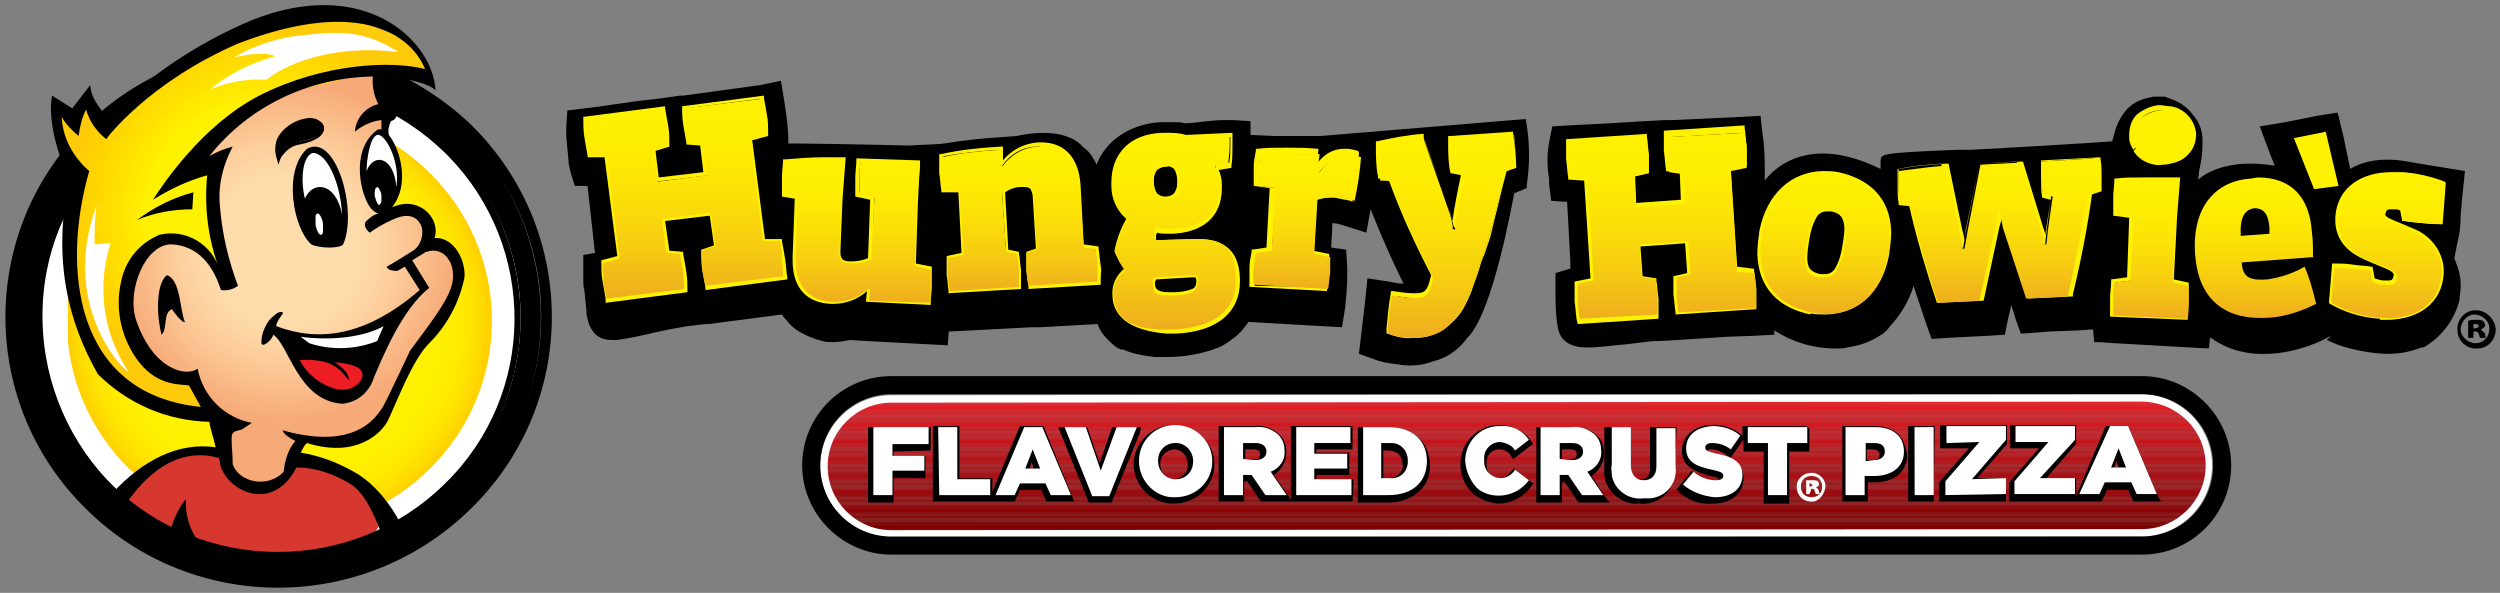 <?xml version="1.0" encoding="utf-8"?>
<!-- Generator: Adobe Illustrator 21.1.0, SVG Export Plug-In . SVG Version: 6.00 Build 0)  -->
<svg version="1.1" id="Layer_1" xmlns="http://www.w3.org/2000/svg" xmlns:xlink="http://www.w3.org/1999/xlink" x="0px" y="0px"
	 viewBox="0 0 235.3 55.8" style="enable-background:new 0 0 235.3 55.8;" xml:space="preserve">
<rect x="0" y="0" width="235.3" height="55.8" fill="#808080" stroke="none"/>
<style type="text/css">
	.st0{clip-path:url(#SVGID_2_);}
	.st1{fill:#790000;}
	.st2{fill:#7A0000;}
	.st3{fill:#7B0000;}
	.st4{fill:#7C0000;}
	.st5{fill:#7D0000;}
	.st6{fill:#7E0000;}
	.st7{fill:#7F0000;}
	.st8{fill:#800000;}
	.st9{fill:#810000;}
	.st10{fill:#820000;}
	.st11{fill:#830000;}
	.st12{fill:#840000;}
	.st13{fill:#850001;}
	.st14{fill:#850101;}
	.st15{fill:#860102;}
	.st16{fill:#870102;}
	.st17{fill:#880203;}
	.st18{fill:#890203;}
	.st19{fill:#890204;}
	.st20{fill:#8A0304;}
	.st21{fill:#8B0304;}
	.st22{fill:#8C0305;}
	.st23{fill:#8C0405;}
	.st24{fill:#8D0406;}
	.st25{fill:#8E0406;}
	.st26{fill:#8F0406;}
	.st27{fill:#8F0507;}
	.st28{fill:#900507;}
	.st29{fill:#910508;}
	.st30{fill:#910608;}
	.st31{fill:#920608;}
	.st32{fill:#930609;}
	.st33{fill:#940709;}
	.st34{fill:#94070A;}
	.st35{fill:#95070A;}
	.st36{fill:#96070B;}
	.st37{fill:#96080B;}
	.st38{fill:#97080B;}
	.st39{fill:#98080C;}
	.st40{fill:#99090C;}
	.st41{fill:#9A090D;}
	.st42{fill:#9B0A0E;}
	.st43{fill:#9C0A0E;}
	.st44{fill:#9D0A0F;}
	.st45{fill:#9E0B0F;}
	.st46{fill:#9F0B0F;}
	.st47{fill:#9F0B10;}
	.st48{fill:#A00C10;}
	.st49{fill:#A10C10;}
	.st50{fill:#A20C11;}
	.st51{fill:#A30D11;}
	.st52{fill:#A40D12;}
	.st53{fill:#A50E12;}
	.st54{fill:#A60E12;}
	.st55{fill:#A70E13;}
	.st56{fill:#A80E13;}
	.st57{fill:#A80F13;}
	.st58{fill:#A90F14;}
	.st59{fill:#AA0F14;}
	.st60{fill:#AB0F14;}
	.st61{fill:#AB1014;}
	.st62{fill:#AC1015;}
	.st63{fill:#AD1015;}
	.st64{fill:#AE1015;}
	.st65{fill:#AE1016;}
	.st66{fill:#AF1116;}
	.st67{fill:#B01116;}
	.st68{fill:#B11116;}
	.st69{fill:#B11117;}
	.st70{fill:#B21217;}
	.st71{fill:#B31217;}
	.st72{fill:#B41217;}
	.st73{fill:#B51218;}
	.st74{fill:#B61218;}
	.st75{fill:#B71318;}
	.st76{fill:#B81319;}
	.st77{fill:#B91319;}
	.st78{fill:#BA131A;}
	.st79{fill:#BB141A;}
	.st80{fill:#BC141A;}
	.st81{fill:#BD141A;}
	.st82{fill:#BE141B;}
	.st83{fill:#BF151B;}
	.st84{fill:#C0151B;}
	.st85{fill:#C1151B;}
	.st86{fill:#C2151C;}
	.st87{fill:#C3151C;}
	.st88{fill:#C4161C;}
	.st89{fill:#C5161C;}
	.st90{fill:#C5161D;}
	.st91{fill:#C6161D;}
	.st92{fill:#C7161D;}
	.st93{fill:#C8161D;}
	.st94{fill:#C9171D;}
	.st95{fill:#CA171E;}
	.st96{fill:#CB171E;}
	.st97{fill:#CC171E;}
	.st98{fill:#CD171E;}
	.st99{fill:#CE171E;}
	.st100{fill:#CF181F;}
	.st101{fill:#D0181F;}
	.st102{fill:#D1181F;}
	.st103{fill:#D21820;}
	.st104{fill:#D31820;}
	.st105{fill:#D41820;}
	.st106{fill:#D41920;}
	.st107{fill:#D51920;}
	.st108{fill:#D61920;}
	.st109{fill:#D71920;}
	.st110{fill:#D71921;}
	.st111{fill:#D81921;}
	.st112{fill:#D91A21;}
	.st113{fill:#DA1A21;}
	.st114{fill:#DB1A21;}
	.st115{fill:#DC1A21;}
	.st116{fill:#DD1A21;}
	.st117{fill:#DE1A22;}
	.st118{fill:#DF1B22;}
	.st119{fill:#E01B22;}
	.st120{fill:#E11B22;}
	.st121{fill:#E21B22;}
	.st122{fill:#E31B22;}
	.st123{fill:#E41B23;}
	.st124{fill:#E51B23;}
	.st125{fill:#E61C23;}
	.st126{fill:#E71C23;}
	.st127{fill:#E81C23;}
	.st128{fill:#E91C23;}
	.st129{fill:#EA1C24;}
	.st130{fill:#EC1C24;}
	.st131{fill:#ED1D24;}
	.st132{fill:#FFFFFF;}
	.st133{clip-path:url(#SVGID_4_);}
	.st134{fill:#FFD100;}
	.st135{fill:#FFD400;}
	.st136{fill:#FFD700;}
	.st137{fill:#FFDA00;}
	.st138{fill:#FFDD00;}
	.st139{fill:#FFDF00;}
	.st140{fill:#FFE100;}
	.st141{fill:#FFE300;}
	.st142{fill:#FFE500;}
	.st143{fill:#FFE600;}
	.st144{fill:#FFE800;}
	.st145{fill:#FFE900;}
	.st146{fill:#FFEA00;}
	.st147{fill:#FFEB00;}
	.st148{fill:#FFEC00;}
	.st149{fill:#FFED00;}
	.st150{fill:#FFEE00;}
	.st151{fill:#FFEF00;}
	.st152{fill:#FFF000;}
	.st153{fill:#FFF100;}
	.st154{fill:#FFF200;}
	.st155{fill:#D6382F;}
	.st156{clip-path:url(#SVGID_6_);}
	.st157{fill:#F6AA78;}
	.st158{fill:#F7AB79;}
	.st159{fill:#F7AC7A;}
	.st160{fill:#F7AD7B;}
	.st161{fill:#F7AE7C;}
	.st162{fill:#F7AF7D;}
	.st163{fill:#F7B07E;}
	.st164{fill:#F8B17F;}
	.st165{fill:#F8B280;}
	.st166{fill:#F8B381;}
	.st167{fill:#F8B482;}
	.st168{fill:#F8B583;}
	.st169{fill:#F9B684;}
	.st170{fill:#F9B785;}
	.st171{fill:#F9B886;}
	.st172{fill:#F9B987;}
	.st173{fill:#F9BA88;}
	.st174{fill:#F9BB89;}
	.st175{fill:#FABC8A;}
	.st176{fill:#FABD8A;}
	.st177{fill:#FABE8B;}
	.st178{fill:#FABF8D;}
	.st179{fill:#FAC08E;}
	.st180{fill:#FAC18F;}
	.st181{fill:#FBC290;}
	.st182{fill:#FBC390;}
	.st183{fill:#FBC491;}
	.st184{fill:#FBC592;}
	.st185{fill:#FBC693;}
	.st186{fill:#FBC794;}
	.st187{fill:#FBC795;}
	.st188{fill:#FCC896;}
	.st189{fill:#FCC997;}
	.st190{fill:#FCCA98;}
	.st191{fill:#FCCB99;}
	.st192{fill:#FCCC9A;}
	.st193{fill:#FCCD9B;}
	.st194{fill:#FDCE9C;}
	.st195{fill:#FDCF9D;}
	.st196{fill:#FDD09E;}
	.st197{fill:#FDD19F;}
	.st198{fill:#FDD1A0;}
	.st199{fill:#FDD2A1;}
	.st200{fill:#FDD3A1;}
	.st201{fill:#FED4A2;}
	.st202{fill:#FED4A3;}
	.st203{fill:#FED5A4;}
	.st204{fill:#FED6A4;}
	.st205{fill:#FED6A5;}
	.st206{fill:#FED7A6;}
	.st207{fill:#FED7A7;}
	.st208{fill:#FED8A7;}
	.st209{fill:#FED9A8;}
	.st210{fill:#FED9A9;}
	.st211{fill:#FFDAA9;}
	.st212{fill:#FFDAAA;}
	.st213{fill:#FFDBAA;}
	.st214{fill:#FFDBAB;}
	.st215{fill:#FFDCAB;}
	.st216{fill:#FFDCAC;}
	.st217{clip-path:url(#SVGID_8_);}
	.st218{fill:#FFCA0A;}
	.st219{fill:#FFCA09;}
	.st220{fill:#FFCB08;}
	.st221{fill:#FFCC08;}
	.st222{fill:#FFCD07;}
	.st223{fill:#FFCE06;}
	.st224{fill:#FFCE05;}
	.st225{fill:#FFCF04;}
	.st226{fill:#FFD003;}
	.st227{fill:#FFD102;}
	.st228{fill:#FFD101;}
	.st229{fill:#FFD200;}
	.st230{fill:#FFD300;}
	.st231{fill:#FFD500;}
	.st232{fill:#FFD600;}
	.st233{fill:#FFD800;}
	.st234{fill:#FFD900;}
	.st235{fill:#FFDB00;}
	.st236{fill:#FFDC00;}
	.st237{fill:#FFDE00;}
	.st238{fill:#FFE000;}
	.st239{fill:#FFE200;}
	.st240{fill:#FFE400;}
	.st241{fill:#FFE700;}
	.st242{fill:#EEAC1F;}
	.st243{fill:url(#SVGID_9_);}
	.st244{fill:url(#SVGID_10_);}
	.st245{fill:url(#SVGID_11_);}
	.st246{fill:url(#SVGID_12_);}
	.st247{fill:url(#SVGID_13_);}
	.st248{fill:url(#SVGID_14_);}
	.st249{fill:url(#SVGID_15_);}
	.st250{fill:url(#SVGID_16_);}
	.st251{fill:url(#SVGID_17_);}
	.st252{fill:url(#SVGID_18_);}
	.st253{fill:url(#SVGID_19_);}
	.st254{fill:url(#SVGID_20_);}
</style>
<title>Fast Food</title>
<g>
	<defs>
		<path id="SVGID_1_" d="M201.5,37.4L83.9,37.5c-3.5,0-6.4,2.8-6.4,6.4s2.8,6.4,6.4,6.4l0,0l117.7-0.1c3.5-0.1,6.2-3.1,6.1-6.6
			C207.5,40.2,204.8,37.6,201.5,37.4L201.5,37.4z"/>
	</defs>
	<clipPath id="SVGID_2_">
		<use xlink:href="#SVGID_1_"  style="overflow:visible;"/>
	</clipPath>
	<g class="st0">
		<rect x="77.5" y="50.2" class="st1" width="130.4" height="0.1"/>
		<rect x="77.5" y="50.1" class="st2" width="130.4" height="0.1"/>
		<rect x="77.5" y="50" class="st3" width="130.4" height="0.1"/>
		<rect x="77.5" y="49.9" class="st3" width="130.4" height="0.1"/>
		<rect x="77.5" y="49.8" class="st4" width="130.4" height="0.1"/>
		<rect x="77.5" y="49.7" class="st5" width="130.4" height="0.1"/>
		<rect x="77.5" y="49.7" class="st6" width="130.4" height="0.1"/>
		<rect x="77.5" y="49.6" class="st6" width="130.4" height="0.1"/>
		<rect x="77.5" y="49.5" class="st7" width="130.4" height="0.1"/>
		<rect x="77.5" y="49.4" class="st8" width="130.4" height="0.1"/>
		<rect x="77.5" y="49.3" class="st8" width="130.4" height="0.1"/>
		<rect x="77.5" y="49.2" class="st9" width="130.4" height="0.1"/>
		<rect x="77.5" y="49.2" class="st10" width="130.4" height="0.1"/>
		<rect x="77.5" y="49.1" class="st11" width="130.4" height="0.1"/>
		<rect x="77.5" y="49" class="st11" width="130.4" height="0.1"/>
		<rect x="77.5" y="48.9" class="st12" width="130.4" height="0.1"/>
		<rect x="77.5" y="48.8" class="st13" width="130.4" height="0.1"/>
		<rect x="77.5" y="48.7" class="st14" width="130.4" height="0.1"/>
		<rect x="77.5" y="48.6" class="st15" width="130.4" height="0.1"/>
		<rect x="77.5" y="48.6" class="st16" width="130.4" height="0.1"/>
		<rect x="77.5" y="48.5" class="st16" width="130.4" height="0.1"/>
		<rect x="77.5" y="48.4" class="st17" width="130.4" height="0.1"/>
		<rect x="77.5" y="48.3" class="st18" width="130.4" height="0.1"/>
		<rect x="77.5" y="48.2" class="st19" width="130.4" height="0.1"/>
		<rect x="77.5" y="48.1" class="st20" width="130.4" height="0.1"/>
		<rect x="77.5" y="48.1" class="st21" width="130.4" height="0.1"/>
		<rect x="77.5" y="48" class="st22" width="130.4" height="0.1"/>
		<rect x="77.5" y="47.9" class="st23" width="130.4" height="0.1"/>
		<rect x="77.5" y="47.8" class="st24" width="130.4" height="0.1"/>
		<rect x="77.5" y="47.7" class="st25" width="130.4" height="0.1"/>
		<rect x="77.5" y="47.6" class="st26" width="130.4" height="0.1"/>
		<rect x="77.5" y="47.6" class="st27" width="130.4" height="0.1"/>
		<rect x="77.5" y="47.5" class="st28" width="130.4" height="0.1"/>
		<rect x="77.5" y="47.4" class="st29" width="130.4" height="0.1"/>
		<rect x="77.5" y="47.3" class="st30" width="130.4" height="0.1"/>
		<rect x="77.5" y="47.2" class="st31" width="130.4" height="0.1"/>
		<rect x="77.5" y="47.1" class="st32" width="130.4" height="0.1"/>
		<rect x="77.5" y="47.1" class="st33" width="130.4" height="0.1"/>
		<rect x="77.5" y="47" class="st34" width="130.4" height="0.1"/>
		<rect x="77.5" y="46.9" class="st35" width="130.4" height="0.1"/>
		<rect x="77.5" y="46.8" class="st36" width="130.4" height="0.1"/>
		<rect x="77.5" y="46.7" class="st37" width="130.4" height="0.1"/>
		<rect x="77.5" y="46.6" class="st38" width="130.4" height="0.1"/>
		<rect x="77.5" y="46.6" class="st39" width="130.4" height="0.1"/>
		<rect x="77.5" y="46.5" class="st40" width="130.4" height="0.1"/>
		<rect x="77.5" y="46.4" class="st41" width="130.4" height="0.1"/>
		<rect x="77.5" y="46.3" class="st41" width="130.4" height="0.1"/>
		<rect x="77.5" y="46.2" class="st42" width="130.4" height="0.1"/>
		<rect x="77.5" y="46.1" class="st43" width="130.4" height="0.1"/>
		<rect x="77.5" y="46.1" class="st43" width="130.4" height="0.1"/>
		<rect x="77.5" y="46" class="st44" width="130.4" height="0.1"/>
		<rect x="77.5" y="45.9" class="st45" width="130.4" height="0.1"/>
		<rect x="77.5" y="45.8" class="st46" width="130.4" height="0.1"/>
		<rect x="77.5" y="45.7" class="st47" width="130.4" height="0.1"/>
		<rect x="77.5" y="45.6" class="st48" width="130.4" height="0.1"/>
		<rect x="77.5" y="45.5" class="st49" width="130.4" height="0.1"/>
		<rect x="77.5" y="45.5" class="st50" width="130.4" height="0.1"/>
		<rect x="77.5" y="45.4" class="st50" width="130.4" height="0.1"/>
		<rect x="77.5" y="45.3" class="st51" width="130.4" height="0.1"/>
		<rect x="77.5" y="45.2" class="st52" width="130.4" height="0.1"/>
		<rect x="77.5" y="45.1" class="st52" width="130.4" height="0.1"/>
		<rect x="77.5" y="45" class="st53" width="130.4" height="0.1"/>
		<rect x="77.5" y="45" class="st54" width="130.4" height="0.1"/>
		<rect x="77.5" y="44.9" class="st55" width="130.4" height="0.1"/>
		<rect x="77.5" y="44.8" class="st56" width="130.4" height="0.1"/>
		<rect x="77.5" y="44.7" class="st57" width="130.4" height="0.1"/>
		<rect x="77.5" y="44.6" class="st58" width="130.4" height="0.1"/>
		<rect x="77.5" y="44.5" class="st59" width="130.4" height="0.1"/>
		<rect x="77.5" y="44.5" class="st60" width="130.4" height="0.1"/>
		<rect x="77.5" y="44.4" class="st61" width="130.4" height="0.1"/>
		<rect x="77.5" y="44.3" class="st62" width="130.4" height="0.1"/>
		<rect x="77.5" y="44.2" class="st63" width="130.4" height="0.1"/>
		<rect x="77.5" y="44.1" class="st64" width="130.4" height="0.1"/>
		<rect x="77.5" y="44" class="st65" width="130.4" height="0.1"/>
		<rect x="77.5" y="44" class="st66" width="130.4" height="0.1"/>
		<rect x="77.5" y="43.9" class="st67" width="130.4" height="0.1"/>
		<rect x="77.5" y="43.8" class="st68" width="130.4" height="0.1"/>
		<rect x="77.5" y="43.7" class="st69" width="130.4" height="0.1"/>
		<rect x="77.5" y="43.6" class="st70" width="130.4" height="0.1"/>
		<rect x="77.5" y="43.5" class="st71" width="130.4" height="0.1"/>
		<rect x="77.5" y="43.5" class="st72" width="130.4" height="0.1"/>
		<rect x="77.5" y="43.4" class="st73" width="130.4" height="0.1"/>
		<rect x="77.5" y="43.3" class="st73" width="130.4" height="0.1"/>
		<rect x="77.5" y="43.2" class="st74" width="130.4" height="0.1"/>
		<rect x="77.5" y="43.1" class="st75" width="130.4" height="0.1"/>
		<rect x="77.5" y="43" class="st76" width="130.4" height="0.1"/>
		<rect x="77.5" y="43" class="st76" width="130.4" height="0.1"/>
		<rect x="77.5" y="42.9" class="st77" width="130.4" height="0.1"/>
		<rect x="77.5" y="42.8" class="st78" width="130.4" height="0.1"/>
		<rect x="77.5" y="42.7" class="st79" width="130.4" height="0.1"/>
		<rect x="77.5" y="42.6" class="st79" width="130.4" height="0.1"/>
		<rect x="77.5" y="42.5" class="st80" width="130.4" height="0.1"/>
		<rect x="77.5" y="42.5" class="st81" width="130.4" height="0.1"/>
		<rect x="77.5" y="42.4" class="st82" width="130.4" height="0.1"/>
		<rect x="77.5" y="42.3" class="st82" width="130.4" height="0.1"/>
		<rect x="77.5" y="42.2" class="st83" width="130.4" height="0.1"/>
		<rect x="77.5" y="42.1" class="st84" width="130.4" height="0.1"/>
		<rect x="77.5" y="42" class="st85" width="130.4" height="0.1"/>
		<rect x="77.5" y="41.9" class="st86" width="130.4" height="0.1"/>
		<rect x="77.5" y="41.9" class="st86" width="130.4" height="0.1"/>
		<rect x="77.5" y="41.8" class="st87" width="130.4" height="0.1"/>
		<rect x="77.5" y="41.7" class="st88" width="130.4" height="0.1"/>
		<rect x="77.5" y="41.6" class="st89" width="130.4" height="0.1"/>
		<rect x="77.5" y="41.5" class="st90" width="130.4" height="0.1"/>
		<rect x="77.5" y="41.4" class="st91" width="130.4" height="0.1"/>
		<rect x="77.5" y="41.4" class="st92" width="130.4" height="0.1"/>
		<rect x="77.5" y="41.3" class="st93" width="130.4" height="0.1"/>
		<rect x="77.5" y="41.2" class="st93" width="130.4" height="0.1"/>
		<rect x="77.5" y="41.1" class="st94" width="130.4" height="0.1"/>
		<rect x="77.5" y="41" class="st95" width="130.4" height="0.1"/>
		<rect x="77.5" y="40.9" class="st96" width="130.4" height="0.1"/>
		<rect x="77.5" y="40.9" class="st96" width="130.4" height="0.1"/>
		<rect x="77.5" y="40.8" class="st97" width="130.4" height="0.1"/>
		<rect x="77.5" y="40.7" class="st98" width="130.4" height="0.1"/>
		<rect x="77.5" y="40.6" class="st99" width="130.4" height="0.1"/>
		<rect x="77.5" y="40.5" class="st100" width="130.4" height="0.1"/>
		<rect x="77.5" y="40.4" class="st100" width="130.4" height="0.1"/>
		<rect x="77.5" y="40.4" class="st101" width="130.4" height="0.1"/>
		<rect x="77.5" y="40.3" class="st102" width="130.4" height="0.1"/>
		<rect x="77.5" y="40.2" class="st102" width="130.4" height="0.1"/>
		<rect x="77.5" y="40.1" class="st103" width="130.4" height="0.1"/>
		<rect x="77.5" y="40" class="st104" width="130.4" height="0.1"/>
		<rect x="77.5" y="39.9" class="st105" width="130.4" height="0.1"/>
		<rect x="77.5" y="39.9" class="st106" width="130.4" height="0.1"/>
		<rect x="77.5" y="39.8" class="st107" width="130.4" height="0.1"/>
		<rect x="77.5" y="39.7" class="st108" width="130.4" height="0.1"/>
		<rect x="77.5" y="39.6" class="st109" width="130.4" height="0.1"/>
		<rect x="77.5" y="39.5" class="st110" width="130.4" height="0.1"/>
		<rect x="77.5" y="39.4" class="st111" width="130.4" height="0.1"/>
		<rect x="77.5" y="39.4" class="st112" width="130.4" height="0.1"/>
		<rect x="77.5" y="39.3" class="st113" width="130.4" height="0.1"/>
		<rect x="77.5" y="39.2" class="st114" width="130.4" height="0.1"/>
		<rect x="77.5" y="39.1" class="st114" width="130.4" height="0.1"/>
		<rect x="77.5" y="39" class="st115" width="130.4" height="0.1"/>
		<rect x="77.5" y="38.9" class="st116" width="130.4" height="0.1"/>
		<rect x="77.5" y="38.9" class="st117" width="130.4" height="0.1"/>
		<rect x="77.5" y="38.8" class="st117" width="130.4" height="0.1"/>
		<rect x="77.5" y="38.7" class="st118" width="130.4" height="0.1"/>
		<rect x="77.5" y="38.6" class="st119" width="130.4" height="0.1"/>
		<rect x="77.5" y="38.5" class="st120" width="130.4" height="0.1"/>
		<rect x="77.5" y="38.4" class="st120" width="130.4" height="0.1"/>
		<rect x="77.5" y="38.3" class="st121" width="130.4" height="0.1"/>
		<rect x="77.5" y="38.3" class="st122" width="130.4" height="0.1"/>
		<rect x="77.5" y="38.2" class="st123" width="130.4" height="0.1"/>
		<rect x="77.5" y="38.1" class="st123" width="130.4" height="0.1"/>
		<rect x="77.5" y="38" class="st124" width="130.4" height="0.1"/>
		<rect x="77.5" y="37.9" class="st125" width="130.4" height="0.1"/>
		<rect x="77.5" y="37.8" class="st126" width="130.4" height="0.1"/>
		<rect x="77.5" y="37.8" class="st127" width="130.4" height="0.1"/>
		<rect x="77.5" y="37.7" class="st128" width="130.4" height="0.1"/>
		<rect x="77.5" y="37.6" class="st129" width="130.4" height="0.1"/>
		<rect x="77.5" y="37.5" class="st130" width="130.4" height="0.1"/>
		<rect x="77.5" y="37.4" class="st131" width="130.4" height="0.1"/>
	</g>
</g>
<path class="st132" d="M201.5,37.8L201.5,37.8L83.9,37.9c-3.3,0-6,2.7-6,6c0,3.3,2.7,6,6,6l117.7-0.1c3.3,0,6-2.7,6-6
	C207.6,40.5,204.9,37.8,201.5,37.8L201.5,37.8z M201.5,37.1c3.7,0,6.7,3,6.7,6.7s-3,6.7-6.7,6.7L83.9,50.6l0,0c-3.7,0-6.7-3-6.7-6.7
	s3-6.7,6.7-6.7L201.5,37.1z"/>
<path d="M201.6,35.4H83.9c-4.7,0-8.4,3.8-8.4,8.4c0,4.6,3.8,8.4,8.4,8.4h117.7c4.7,0,8.4-3.8,8.4-8.4
	C210,39.2,206.2,35.4,201.6,35.4L201.6,35.4z M201.6,37.1c3.7,0,6.7,3,6.7,6.7s-3,6.7-6.7,6.7H83.9c-3.7,0-6.7-3-6.7-6.7
	s3-6.7,6.7-6.7H201.6z"/>
<path d="M199,44l0.2-0.6l0.2,0.6H199z M203.1,46.7l-2.7-6.4l-0.1-0.2h-2.1l-0.1,0.2l-2.7,6.4V45h-2.8l2.7-3.1l0.1-0.1v-1.8h-6.2v2.2
	h2.7l-2.7,3.1l-0.1,0.1v1.8h8.7l0.1-0.2l0.4-0.9h2l0.4,0.9l0.1,0.2h2.6L203.1,46.7z M186.1,45l2.7-3.1l0.1-0.1v-1.8h-6.3v2.2h2.7
	l-2.7,3.1l-0.1,0.1v1.8h6.3V45L186.1,45L186.1,45z M182.1,40.1h-2.5v7.1h2.4L182.1,40.1L182.1,40.1z M176.3,43.3h-0.6v-1h0.5
	c0.7,0,0.7,0.4,0.7,0.5C176.9,43.3,176.4,43.3,176.3,43.3L176.3,43.3z M178.6,40.8c-0.6-0.5-1.4-0.7-2.1-0.7h-3.1v7.1h2.4v-1.8h0.6
	c1.9,0,3.1-1,3.1-2.6C179.4,42,179.1,41.3,178.6,40.8L178.6,40.8z M170,40.1H164v0.9l-0.1-0.1c-0.8-0.6-1.8-1-2.8-0.9l0,0
	c-0.7,0-1.4,0.2-2,0.7c-0.5,0.4-0.8,1.1-0.8,1.7c0,1.6,1.3,2,2.7,2.4c0.7,0.1,0.8,0.3,0.8,0.3l0,0c0,0-0.1,0.1-0.4,0.1
	c-0.7,0-1.3-0.3-1.9-0.7l-0.3-0.2l-0.2,0.3l-1,1.2l-0.2,0.3l0.2,0.2c0.9,0.8,2,1.2,3.2,1.1c1.8,0,2.9-1,2.9-2.4l0,0
	c0-1.5-1.3-2-2.6-2.3c-0.6-0.1-0.8-0.2-0.8-0.3l0,0c0,0,0.1-0.1,0.3-0.1c0.6,0,1.1,0.2,1.6,0.6l0.3,0.2l0.2-0.3l0.9-1.3l0.1-0.1v1.1
	h1.9v4.9h2.4v-4.9h1.9v-2.2L170,40.1z M157.8,40.5v-0.3h-2.5v3.9c0,0.7-0.3,1-0.9,1c-0.2,0-0.9,0-0.9-1v-3.9h-2.5v3.9
	c-0.2,1.6,1.1,3.1,2.7,3.3c0.2,0,0.4,0,0.6,0c0.9,0.1,1.7-0.2,2.4-0.8c0.7-0.7,1-1.6,0.9-2.5L157.8,40.5z M147.8,43.2H147v-0.9h0.8
	c0.6,0,0.6,0.3,0.6,0.4C148.4,43.2,148.1,43.2,147.8,43.2L147.8,43.2z M149.8,44.8c1.2-0.8,1.5-2.3,0.8-3.5
	c-0.1-0.1-0.2-0.2-0.3-0.3c-0.6-0.6-1.5-0.9-2.3-0.8h-3.4v7.1h2.4v-1.9h0.3l1.2,1.8l0.1,0.1h2.9l-0.4-0.5L149.8,44.8z M142.8,44.3
	l-0.3-0.2l-0.2,0.2c-0.3,0.4-0.7,0.7-1.2,0.7c-0.7,0-1.2-0.6-1.2-1.3c0,0,0,0,0-0.1c0-0.4,0.1-0.7,0.4-1c0.2-0.2,0.5-0.3,0.8-0.3
	c0.5,0,0.9,0.2,1.1,0.6l0.2,0.3l0.3-0.2l1.3-1l0.3-0.2l-0.2-0.3c-0.7-1-1.8-1.5-3-1.5c-1,0-1.9,0.4-2.6,1.1c-1.4,1.4-1.4,3.8,0,5.2
	c0.7,0.7,1.6,1,2.5,1.1c1.2,0,2.4-0.6,3.1-1.6l0.2-0.3l-0.3-0.2L142.8,44.3z M131.7,44.6c-0.3,0.3-0.7,0.4-1.1,0.4h-0.4v-2.6h0.4
	c0.9,0,1.4,0.5,1.4,1.3C132.1,44,131.9,44.4,131.7,44.6L131.7,44.6z M130.6,40.2h-2.8v7.1h2.8c1.1,0,2.2-0.3,3-1.1
	c0.7-0.6,1-1.5,1-2.4l0,0C134.5,41.5,133,40.2,130.6,40.2L130.6,40.2z M118,43.2h-0.8v-0.9h0.8c0.6,0,0.6,0.3,0.6,0.4
	C118.6,43.2,118.3,43.3,118,43.2L118,43.2z M127.4,45.1h-3.5v-0.4h3.1v-2.1h-3.1v-0.3h3.4v-2.2h-5.8v6.9l-0.3-0.4l-1.3-1.9
	c1.2-0.8,1.5-2.3,0.8-3.5c-0.1-0.1-0.2-0.2-0.3-0.3c-0.6-0.6-1.5-0.9-2.3-0.8h-3.4v7.1h2.4v-1.9h0.3l1.2,1.8l0.1,0.1h8.6L127.4,45.1
	L127.4,45.1z M111.8,43.7c0,0.4-0.1,0.7-0.4,1c-0.2,0.2-0.6,0.4-0.9,0.4l0,0c-0.7,0-1.3-0.6-1.3-1.4c0,0,0,0,0,0
	c0-0.4,0.1-0.7,0.4-1c0.2-0.2,0.6-0.4,0.9-0.4C111.3,42.3,111.8,43,111.8,43.7C111.8,43.7,111.8,43.7,111.8,43.7z M110.5,40
	L110.5,40c-1,0-2,0.4-2.7,1.1c-0.7,0.7-1.1,1.6-1.1,2.6c0,2,1.7,3.7,3.7,3.7c0,0,0,0,0.1,0c1,0,2-0.4,2.7-1.1
	c0.7-0.7,1.1-1.6,1.1-2.6C114.3,41.7,112.6,40,110.5,40C110.6,40.1,110.5,40.1,110.5,40L110.5,40z M107.4,40.2h-2.7l-0.1,0.2
	l-1.1,3.2l-1.1-3.2l-0.1-0.2h-2.7l0.2,0.5l2.6,6.4l0.1,0.2h2.1l0.1-0.2l2.6-6.4L107.4,40.2z M96.9,44.1l0.2-0.6l0.2,0.6H96.9z
	 M98.3,40.3l-0.1-0.2H96l-0.1,0.2l-2.5,6v-1.3h-3.1v-4.9h-2.5v7.1h7.7l0.1-0.2l0.4-0.9h2l0.4,0.9l0.1,0.2h2.6l-0.2-0.5L98.3,40.3z
	 M87.6,42.4v-2.2h-5.9v7.1h2.4V45h3v-2.1h-3v-0.4L87.6,42.4L87.6,42.4z"/>
<polygon points="104.8,32.1 104.8,32.1 104.8,32.1 "/>
<path d="M143.6,11.2l-19.3,1.6h-0.4c-1,0-2,0-3,0h-0.9l-2.3-0.1v-1.3l-1.7-0.1h-0.7c-1.5,0-2.8,0.3-3.7,0.3h-0.1
	c-0.3-0.1-0.7-0.1-1-0.1h-0.6c-0.2,0-0.5,0-0.7,0c-1.7,0.1-3.3,0.7-4.6,1.9c-0.6,0.6-1.1,1.3-1.4,2.1c-0.1-0.3-0.3-0.6-0.5-0.9
	c-0.2-0.3-0.4-0.5-0.7-0.7l-0.1-0.1c-1.7-1.9-5.4-1.2-6.2-1l-1.3,0.1c-1.8,0.1-3.7,0.3-5.5,0.6c-0.6,0.1-1.9,0.1-3.3,0.2
	c-3.7-0.1-9.9-0.2-11.4-0.2v-0.2c0-1.3-0.2-2.6-0.4-3.9l-0.3-1.8L71.6,8l-7.3,1H64l0,0l-0.7,0.1l-0.7,0.1l0,0l-1.6,0.2
	c-2,0.2-4.1,0.6-6,0.8l-1.6,0.2l-0.1,1.5c0,0.1,0,0.2,0,0.3c0,0.2,0,0.5,0,0.7l0.2,2.1c0,0.4,0.1,0.8,0.2,1.2l0.4,1.3h1.2l0.7,6.3
	L54.9,24v1l0,0v1.4c0,0.3,0,0.6,0.1,0.9l0.2,2v0.3c0.1,0.3,0.1,0.5,0.2,0.8l0,0c0.1,0.3,0.3,0.7,0.5,0.9c0.4,0.5,1,0.7,1.7,0.7H58
	l0,0c1-0.1,2.3-0.4,3.6-0.7s2.5-0.5,3.1-0.6l1.7-0.2l0,0h0.3l6.9-0.9c0.1,0.2,0.2,0.3,0.4,0.5l0,0c0.2,0.3,0.5,0.6,0.9,0.9
	c0.1,0.1,0.2,0.1,0.3,0.2l0,0c0.7,0.4,1.4,0.7,2.2,0.9c0.3,0.1,0.7,0.1,1,0.1c0.5,0,1.1-0.1,1.6-0.2l1.6,0.1l5.7,0.3l1.9,0.1
	l0.1-1.3h0.1l5.8-0.3l0,0l1.9-0.1h0.2h0.6l5.4-0.3c0.2,0.6,0.6,1.1,1,1.5c0.3,0.3,0.5,0.5,0.8,0.7c0.1,0,0.1,0.1,0.2,0.1l0,0
	c0.1,0,0.1,0.1,0.2,0.1h0.1h0.1c0.9,0.4,2,0.6,3,0.7c0.4,0,0.8,0,1.2,0c1.6,0,3.3-0.3,4.8-0.9c0.5-0.2,0.9-0.5,1.3-0.8
	c0.6-0.4,1.1-1,1.5-1.6l7,0.4l1.8,0.1l0.3-1.8c0.1-1,0.2-2,0.2-3c0-0.3,0-0.6,0-0.8l-0.1-1.7l-1.4-0.2c0-0.8,0.1-1.5,0.1-2.3
	c0.3,0,0.7,0.1,1,0.2l2.2,0.7l0.4-2.2c1,2.5,2,4.8,3.1,7c-0.5,0-0.9-0.1-1.4-0.2l-2-0.3l-0.2,2c-0.1,0.9-0.6,5.1-0.6,5.1l1.4,0.5
	c0.7,0.3,1.5,0.4,2.3,0.5c1.1,0.2,2.3,0.1,3.3-0.3c1.3-0.3,2.4-1.1,3.2-2.2c2.4-2.3,4.2-12.6,4.4-13.5v-0.1l0,0l1.2-0.5v-0.3
	C144,15.5,144,13.3,143.6,11.2z"/>
<path d="M231.5,28.2V28l0.1-0.9v-0.3c0-0.6-0.1-1.1-0.3-1.7c-0.1-0.3-0.2-0.5-0.3-0.8l0,0l0.3-1.5c0.2-0.8,0.3-1.6,0.3-2.5
	c0-0.4,0.1-0.9,0.1-1.3l0.2-1.9l0,0l0.1-1l-4.9-0.8c-3.2-0.7-5.1,0.1-5.9,0.6l-0.6-2.9l-0.5-2.1l-0.1-0.3l-1.9,0.3l-3,0.6l-2.4,0.4
	l0.1,0.3l0,0l0.9,2.4l0.4,1c-4.2-0.7-6.4,0.6-7.2,1.3l0.1-0.9l0,0c0.2-0.8,0.3-1.7,0.3-2.5c0-0.1,0-0.2,0-0.3c0-0.9-0.3-1.7-0.9-2.4
	c-0.6-0.8-1.4-1.3-2.4-1.6l-0.2-0.1h-0.1H204c-0.1,0-0.3,0-0.9,0c-0.1,0-0.3,0-0.4,0c-0.5,0.1-1,0.2-1.4,0.4c-0.5,0.2-1,0.6-1.3,1
	c-0.4,0.5-0.7,1.1-0.9,1.7c-0.1,0.4-0.2,0.7-0.3,1.1c-1.1,0.1-7.7,0.5-13.3,0.8h-1.3c-7.6,0.3-7.1,0.4-7.2,1.1c0,0.2,0,0.4,0,0.7
	c-6.7-3.3-10-0.1-10.9,1.1v-0.6c0-1.2,0-2.5-0.2-3.7l-0.2-1.8l-1.8,0.1l-6.4,0.3h-0.8l-1.8,0.1h-0.1l-3.2,0.2l-3.9,0.2l-1.6,0.1
	l-0.3,1.5c-0.2,1.1-0.2,2.3,0,3.4v0.5l0.2,1.6l1.5,0.1l0.3,5.6v0.7h-0.1l-1.3,0.4v1.4c0,1.2,0,2.4,0.2,3.6c0.1,0.7,0.5,2.1,3,2
	c0.9,0,2.2-0.2,3.5-0.3c1-0.1,2.1-0.3,2.8-0.3h0.2l1.8-0.1l4.6-0.3l2.7-0.1l1.8-0.1v-0.4c1.7,1.1,3.7,1.7,5.7,1.7
	c0.4,0,0.8,0,1.2-0.1c0.5-0.1,1.1-0.2,1.6-0.4c0.3-0.1,0.7-0.3,0.7-0.3l0.4-0.2l0,0c0.1-0.1,0.2-0.1,0.3-0.2c0.4-0.2,0.7-0.5,1-0.9
	c1-1.1,1.8-2.4,2.2-3.8c0.4,1.2,0.8,2.4,1.2,3.6l0.5,1.4l1.5-0.1l1.9-0.1l2-0.1l1.5-0.1l0.3-1.5c0.1-0.4,0.2-0.8,0.3-1.3
	c0.1,0.4,0.3,0.9,0.4,1.3l0.5,1.4l1.5-0.1l1.2-0.1l2.7-0.1l1.4-0.1l0.1,1.2h0.5l1.4,0.1l7.1,0.4l1.8,0.1l0.1-1h0.1
	c1.5,1.1,3.4,1.6,5.3,1.5h0.2c2-0.1,4-0.7,5.8-1.7L219,32c0.2,0.1,0.4,0.2,0.7,0.3l0.2,0.1c1.4,0.5,2.9,0.8,4.5,0.9h0.4
	c1.1,0,2.1-0.2,3.1-0.6h0.1h0.1C229.7,31.8,231,30.2,231.5,28.2L231.5,28.2z"/>
<path d="M232.9,30.9h-0.1v-0.4h0.2c0.2,0,0.3,0.1,0.3,0.2S233.1,30.9,232.9,30.9z M233.5,31L233.5,31c0.2-0.1,0.4-0.2,0.4-0.4
	c0-0.1-0.1-0.3-0.2-0.4c-0.2-0.1-0.4-0.1-0.7-0.1c-0.2,0-0.5,0-0.7,0.1v1.6h0.5v-0.6h0.2c0.1,0,0.3,0.1,0.3,0.2c0,0,0,0,0,0
	c0,0.1,0.1,0.2,0.1,0.4h0.6c-0.1-0.1-0.1-0.3-0.1-0.4C233.8,31.3,233.6,31.1,233.5,31L233.5,31z M233,32.3c-0.7,0-1.4-0.6-1.4-1.3
	c0-0.7,0.6-1.4,1.3-1.4l0,0l0,0c0.7,0,1.4,0.6,1.4,1.3C234.3,31.7,233.8,32.3,233,32.3L233,32.3L233,32.3z M233,29.2L233,29.2
	c-1,0-1.8,0.9-1.7,1.9c0,1,0.9,1.8,1.9,1.7c1,0,1.7-0.9,1.7-1.8C234.8,29.9,233.9,29.2,233,29.2L233,29.2z"/>
<ellipse class="st132" cx="26" cy="29.8" rx="23.8" ry="22.3"/>
<g>
	<defs>
		<ellipse id="SVGID_3_" cx="26.3" cy="30.2" rx="20" ry="19.7"/>
	</defs>
	<clipPath id="SVGID_4_">
		<use xlink:href="#SVGID_3_"  style="overflow:visible;"/>
	</clipPath>
	<g class="st133">
		<rect x="6.4" y="10.5" class="st134" width="39.9" height="39.5"/>
		<circle class="st134" cx="26.3" cy="30.2" r="19.8"/>
		<circle class="st135" cx="26.3" cy="30.2" r="19.6"/>
		<circle class="st136" cx="26.3" cy="30.2" r="19.4"/>
		<circle class="st137" cx="26.3" cy="30.2" r="19.2"/>
		<circle class="st138" cx="26.3" cy="30.2" r="19"/>
		<circle class="st139" cx="26.3" cy="30.2" r="18.7"/>
		<circle class="st140" cx="26.3" cy="30.2" r="18.5"/>
		<circle class="st141" cx="26.3" cy="30.2" r="18.3"/>
		<circle class="st142" cx="26.3" cy="30.2" r="18.1"/>
		<circle class="st143" cx="26.3" cy="30.2" r="17.8"/>
		<circle class="st144" cx="26.3" cy="30.2" r="17.6"/>
		<circle class="st145" cx="26.3" cy="30.2" r="17.4"/>
		<circle class="st146" cx="26.3" cy="30.2" r="17.2"/>
		<circle class="st147" cx="26.3" cy="30.2" r="17"/>
		<circle class="st148" cx="26.3" cy="30.2" r="16.8"/>
		<circle class="st148" cx="26.3" cy="30.2" r="16.5"/>
		<circle class="st149" cx="26.3" cy="30.2" r="16.3"/>
		<circle class="st150" cx="26.3" cy="30.2" r="16.1"/>
		<circle class="st150" cx="26.3" cy="30.2" r="15.9"/>
		<circle class="st151" cx="26.3" cy="30.2" r="15.7"/>
		<circle class="st152" cx="26.3" cy="30.2" r="15.4"/>
		<circle class="st152" cx="26.3" cy="30.2" r="15.2"/>
		<circle class="st152" cx="26.3" cy="30.2" r="15"/>
		<circle class="st153" cx="26.3" cy="30.2" r="14.8"/>
		<circle class="st153" cx="26.3" cy="30.2" r="14.5"/>
		<circle class="st153" cx="26.3" cy="30.2" r="14.3"/>
		<circle class="st153" cx="26.3" cy="30.2" r="14.1"/>
		<circle class="st153" cx="26.3" cy="30.2" r="13.9"/>
		<circle class="st154" cx="26.3" cy="30.2" r="13.7"/>
		<circle class="st154" cx="26.3" cy="30.2" r="13.4"/>
		<circle class="st154" cx="26.3" cy="30.2" r="13.2"/>
		<circle class="st154" cx="26.3" cy="30.2" r="13"/>
		<circle class="st154" cx="26.3" cy="30.2" r="12.8"/>
		<circle class="st154" cx="26.3" cy="30.2" r="12.6"/>
		<circle class="st154" cx="26.3" cy="30.2" r="12.3"/>
		<circle class="st154" cx="26.3" cy="30.2" r="12.1"/>
		<circle class="st154" cx="26.3" cy="30.2" r="11.9"/>
		<circle class="st154" cx="26.3" cy="30.2" r="11.7"/>
		<circle class="st154" cx="26.3" cy="30.2" r="11.5"/>
		<circle class="st154" cx="26.3" cy="30.2" r="11.2"/>
		<circle class="st154" cx="26.3" cy="30.2" r="11"/>
		<circle class="st154" cx="26.3" cy="30.2" r="10.8"/>
		<circle class="st154" cx="26.3" cy="30.2" r="10.6"/>
	</g>
</g>
<path class="st155" d="M20.9,43.9c0-0.3-0.3-0.5-0.2-0.9c-3.5-1.2-6.6,0.2-9.4,4.2c1.5,1.1,3.2,2.1,5,2.8l8.3,3
	c2.8,1,9.8-1.9,10.1-2s1.2-2.2,1.9-2.8c-1-0.6-4.8-5.5-9.6-5.2c-0.2,0.5-0.4,1-0.6,1.6C24.3,46.6,21.5,44.9,20.9,43.9z"/>
<path d="M26.2,7.3C13.8,7.5,3.8,17.7,4,30.1c0.2,12.4,10.4,22.4,22.8,22.3C39.1,52.3,49,42.2,49,29.9C49,17.4,38.7,7.3,26.2,7.3z
	 M26.2,5C40,5.1,51,16.4,50.9,30.1c-0.1,13.8-11.4,24.8-25.2,24.6C12,54.6,1,43.5,1,29.9c0-13.8,11.3-25,25.1-24.9
	C26.2,5,26.2,5,26.2,5z"/>
<path d="M26.2,5.5L26.2,5.5z M2.9,29.9C3,17.1,13.4,6.8,26.2,6.9v1c-5.9,0-11.6,2.3-15.8,6.5c-8.6,8.4-8.7,22.2-0.3,30.8
	c0.1,0.1,0.2,0.2,0.3,0.3c8.7,8.6,22.8,8.6,31.5,0c8.6-8.4,8.7-22.2,0.3-30.8c-0.1-0.1-0.2-0.2-0.3-0.3c-4.2-4.1-9.9-6.5-15.8-6.5
	v-1C38.9,7,49.1,17.5,49,30.2C48.8,42.9,38.4,53.1,25.7,53C13,52.8,2.9,42.5,2.9,29.9z M8.1,47.9C-1.9,38.1-2,22.1,7.7,12.2
	c0.1-0.1,0.2-0.2,0.3-0.3c4.8-4.8,11.4-7.5,18.2-7.4v1c-6.5,0-12.8,2.6-17.5,7.2C-0.8,22-0.9,37.3,8.5,46.8c0.1,0.1,0.2,0.2,0.3,0.3
	c9.7,9.5,25.2,9.5,34.9,0c9.5-9.4,9.7-24.7,0.3-34.2c-0.1-0.1-0.2-0.2-0.3-0.3C39,8,32.7,5.4,26.2,5.4v-1c6.8,0,13.3,2.7,18.2,7.4
	c9.9,9.8,10.1,25.7,0.3,35.7c-0.1,0.1-0.2,0.2-0.3,0.3C34.3,57.8,18.1,57.8,8.1,47.9z"/>
<g>
	<defs>
		<path id="SVGID_5_" d="M27.2,8c0,0-4.4,2.4-4.5,2.6c-0.8,0.8-1.7,1.5-2.6,2.1l-1.8,2.3l1.7,0.2L20,16.9l0.6,5.4l0.7,3l-0.1,1.6
			l-1.8-3c0,0-2.5-1.4-2.6-1.4c-0.6,0.1-1.3,0.2-1.9,0.4l-2.1,1.9L12,26.9l-0.2,2.6l0.7,2.3l1.8,2.8l1,0.4l2.8,0.5l1.8,3.4l1.1,4.6
			l1,1.5l2,1.2l2.1-0.6l1.3-2.1l1-1.9l4.3-0.2l3-1.7l2.9-6l2-2.8l2.3-3.2l-0.4-3.8l-1.9-1l-0.9-2.5l-1.6-0.7l-2,0.4l0.9-1.5l0.3-1.1
			l0.3-1.8l-0.8-2.1L36,12.4l0.1-2.6l-1-3.4h0l-0.7-2.8l0.8,2.8l5.1-0.3l-7.8-5.3L27.2,8z"/>
	</defs>
	<clipPath id="SVGID_6_">
		<use xlink:href="#SVGID_5_"  style="overflow:visible;"/>
	</clipPath>
	<g class="st156">
		<rect x="11.8" y="0.8" class="st157" width="31.2" height="45.3"/>
		
			<ellipse transform="matrix(0.995 -0.104 0.104 0.995 -2.304 2.915)" class="st157" cx="26.9" cy="23.6" rx="16.1" ry="16.1"/>
		
			<ellipse transform="matrix(0.995 -0.104 0.104 0.995 -2.304 2.915)" class="st158" cx="26.9" cy="23.6" rx="15.9" ry="15.9"/>
		
			<ellipse transform="matrix(0.995 -0.104 0.104 0.995 -2.303 2.916)" class="st159" cx="26.9" cy="23.6" rx="15.8" ry="15.7"/>
		
			<ellipse transform="matrix(0.995 -0.104 0.104 0.995 -2.304 2.915)" class="st160" cx="26.9" cy="23.6" rx="15.6" ry="15.6"/>
		
			<ellipse transform="matrix(0.995 -0.104 0.104 0.995 -2.304 2.915)" class="st161" cx="26.9" cy="23.6" rx="15.4" ry="15.4"/>
		
			<ellipse transform="matrix(0.995 -0.104 0.104 0.995 -2.304 2.915)" class="st162" cx="26.9" cy="23.6" rx="15.3" ry="15.3"/>
		
			<ellipse transform="matrix(0.995 -0.104 0.104 0.995 -2.303 2.916)" class="st163" cx="26.9" cy="23.6" rx="15.1" ry="15.1"/>
		<ellipse transform="matrix(0.995 -0.104 0.104 0.995 -2.304 2.915)" class="st164" cx="26.9" cy="23.6" rx="15" ry="15"/>
		
			<ellipse transform="matrix(0.995 -0.104 0.104 0.995 -2.304 2.915)" class="st165" cx="26.9" cy="23.6" rx="14.8" ry="14.8"/>
		
			<ellipse transform="matrix(0.995 -0.104 0.104 0.995 -2.304 2.915)" class="st166" cx="26.9" cy="23.6" rx="14.7" ry="14.7"/>
		
			<ellipse transform="matrix(0.995 -0.101 0.101 0.995 -2.197 2.761)" class="st167" cx="26.3" cy="23.2" rx="14.4" ry="14.4"/>
		
			<ellipse transform="matrix(0.995 -0.104 0.104 0.995 -2.304 2.915)" class="st168" cx="26.9" cy="23.6" rx="14.3" ry="14.3"/>
		
			<ellipse transform="matrix(0.995 -0.104 0.104 0.995 -2.304 2.915)" class="st169" cx="26.9" cy="23.6" rx="14.2" ry="14.2"/>
		<ellipse transform="matrix(0.995 -0.104 0.104 0.995 -2.304 2.915)" class="st170" cx="26.9" cy="23.6" rx="14" ry="14"/>
		
			<ellipse transform="matrix(0.995 -0.104 0.104 0.995 -2.303 2.916)" class="st171" cx="26.9" cy="23.6" rx="13.9" ry="13.9"/>
		
			<ellipse transform="matrix(0.995 -0.104 0.104 0.995 -2.304 2.915)" class="st172" cx="26.9" cy="23.6" rx="13.7" ry="13.7"/>
		
			<ellipse transform="matrix(0.995 -0.104 0.104 0.995 -2.304 2.915)" class="st173" cx="26.9" cy="23.6" rx="13.5" ry="13.5"/>
		
			<ellipse transform="matrix(0.995 -0.104 0.104 0.995 -2.304 2.915)" class="st174" cx="26.9" cy="23.6" rx="13.4" ry="13.4"/>
		
			<ellipse transform="matrix(0.995 -0.104 0.104 0.995 -2.303 2.916)" class="st175" cx="26.9" cy="23.6" rx="13.2" ry="13.2"/>
		
			<ellipse transform="matrix(0.995 -0.104 0.104 0.995 -2.304 2.915)" class="st176" cx="26.9" cy="23.6" rx="13.1" ry="13.1"/>
		
			<ellipse transform="matrix(0.995 -0.104 0.104 0.995 -2.304 2.915)" class="st177" cx="26.9" cy="23.6" rx="12.9" ry="12.9"/>
		
			<ellipse transform="matrix(0.995 -0.104 0.104 0.995 -2.304 2.915)" class="st178" cx="26.9" cy="23.6" rx="12.8" ry="12.8"/>
		
			<ellipse transform="matrix(0.995 -0.104 0.104 0.995 -2.303 2.916)" class="st179" cx="26.9" cy="23.6" rx="12.6" ry="12.6"/>
		
			<ellipse transform="matrix(0.995 -0.104 0.104 0.995 -2.304 2.915)" class="st180" cx="26.9" cy="23.6" rx="12.4" ry="12.4"/>
		
			<ellipse transform="matrix(0.995 -0.104 0.104 0.995 -2.304 2.915)" class="st181" cx="26.9" cy="23.6" rx="12.3" ry="12.3"/>
		
			<ellipse transform="matrix(0.995 -0.104 0.104 0.995 -2.304 2.915)" class="st182" cx="26.9" cy="23.6" rx="12.1" ry="12.1"/>
		<ellipse transform="matrix(0.995 -0.104 0.104 0.995 -2.303 2.916)" class="st183" cx="26.9" cy="23.6" rx="12" ry="12"/>
		
			<ellipse transform="matrix(0.995 -0.104 0.104 0.995 -2.304 2.915)" class="st184" cx="26.9" cy="23.6" rx="11.8" ry="11.8"/>
		
			<ellipse transform="matrix(0.995 -0.104 0.104 0.995 -2.303 2.916)" class="st185" cx="26.9" cy="23.6" rx="11.7" ry="11.7"/>
		
			<ellipse transform="matrix(0.995 -0.104 0.104 0.995 -2.304 2.915)" class="st186" cx="26.9" cy="23.6" rx="11.5" ry="11.5"/>
		
			<ellipse transform="matrix(0.995 -0.104 0.104 0.995 -2.303 2.916)" class="st187" cx="26.9" cy="23.6" rx="11.3" ry="11.3"/>
		
			<ellipse transform="matrix(0.995 -0.104 0.104 0.995 -2.303 2.916)" class="st188" cx="26.9" cy="23.6" rx="11.2" ry="11.2"/>
		<ellipse transform="matrix(0.995 -0.104 0.104 0.995 -2.306 2.922)" class="st189" cx="26.9" cy="23.6" rx="11" ry="11"/>
		
			<ellipse transform="matrix(0.995 -0.104 0.104 0.995 -2.304 2.915)" class="st190" cx="26.9" cy="23.6" rx="10.9" ry="10.9"/>
		
			<ellipse transform="matrix(0.995 -0.104 0.104 0.995 -2.303 2.916)" class="st191" cx="26.9" cy="23.6" rx="10.7" ry="10.7"/>
		
			<ellipse transform="matrix(0.995 -0.104 0.104 0.995 -2.304 2.915)" class="st192" cx="26.9" cy="23.6" rx="10.5" ry="10.5"/>
		
			<ellipse transform="matrix(0.995 -0.104 0.104 0.995 -2.303 2.916)" class="st193" cx="26.9" cy="23.6" rx="10.4" ry="10.4"/>
		
			<ellipse transform="matrix(0.995 -0.104 0.104 0.995 -2.304 2.915)" class="st194" cx="26.9" cy="23.6" rx="10.2" ry="10.2"/>
		
			<ellipse transform="matrix(0.995 -0.104 0.104 0.995 -2.303 2.916)" class="st194" cx="26.9" cy="23.6" rx="10.1" ry="10.1"/>
		<ellipse transform="matrix(0.995 -0.104 0.104 0.995 -2.303 2.916)" class="st195" cx="26.9" cy="23.6" rx="9.9" ry="9.9"/>
		<ellipse transform="matrix(0.995 -0.101 0.101 0.995 -2.197 2.76)" class="st196" cx="26.3" cy="23.2" rx="9.7" ry="9.7"/>
		<ellipse transform="matrix(0.995 -0.104 0.104 0.995 -2.304 2.915)" class="st197" cx="26.9" cy="23.6" rx="9.6" ry="9.6"/>
		<ellipse transform="matrix(0.995 -0.104 0.104 0.995 -2.303 2.916)" class="st198" cx="26.9" cy="23.6" rx="9.5" ry="9.5"/>
		<ellipse transform="matrix(0.995 -0.104 0.104 0.995 -2.304 2.915)" class="st199" cx="26.9" cy="23.6" rx="9.3" ry="9.3"/>
		<ellipse transform="matrix(0.995 -0.104 0.104 0.995 -2.303 2.916)" class="st200" cx="26.9" cy="23.6" rx="9.1" ry="9.1"/>
		<ellipse transform="matrix(0.995 -0.104 0.104 0.995 -2.304 2.915)" class="st201" cx="26.9" cy="23.6" rx="9" ry="9"/>
		<ellipse transform="matrix(0.995 -0.104 0.104 0.995 -2.303 2.916)" class="st202" cx="26.9" cy="23.6" rx="8.8" ry="8.8"/>
		<ellipse transform="matrix(0.995 -0.104 0.104 0.995 -2.303 2.916)" class="st203" cx="26.9" cy="23.6" rx="8.7" ry="8.7"/>
		<ellipse transform="matrix(0.995 -0.104 0.104 0.995 -2.306 2.921)" class="st204" cx="26.9" cy="23.6" rx="8.5" ry="8.5"/>
		<ellipse transform="matrix(0.995 -0.104 0.104 0.995 -2.304 2.915)" class="st205" cx="26.9" cy="23.6" rx="8.3" ry="8.3"/>
		<ellipse transform="matrix(0.995 -0.104 0.104 0.995 -2.303 2.916)" class="st206" cx="26.9" cy="23.6" rx="8.2" ry="8.2"/>
		<ellipse transform="matrix(0.995 -0.104 0.104 0.995 -2.304 2.915)" class="st207" cx="26.9" cy="23.6" rx="8" ry="8"/>
		<ellipse transform="matrix(0.995 -0.104 0.104 0.995 -2.304 2.915)" class="st208" cx="26.9" cy="23.6" rx="7.9" ry="7.9"/>
		<ellipse transform="matrix(0.995 -0.104 0.104 0.995 -2.304 2.915)" class="st209" cx="26.9" cy="23.6" rx="7.7" ry="7.7"/>
		<ellipse transform="matrix(0.995 -0.104 0.104 0.995 -2.303 2.916)" class="st210" cx="26.9" cy="23.6" rx="7.6" ry="7.6"/>
		<ellipse transform="matrix(0.995 -0.104 0.104 0.995 -2.303 2.916)" class="st211" cx="26.9" cy="23.6" rx="7.4" ry="7.4"/>
		<ellipse transform="matrix(0.995 -0.104 0.104 0.995 -2.306 2.922)" class="st212" cx="26.9" cy="23.6" rx="7.3" ry="7.3"/>
		<ellipse transform="matrix(0.995 -0.104 0.104 0.995 -2.304 2.915)" class="st213" cx="26.9" cy="23.6" rx="7.1" ry="7.1"/>
		<ellipse transform="matrix(0.995 -0.104 0.104 0.995 -2.303 2.916)" class="st214" cx="26.9" cy="23.6" rx="6.9" ry="6.9"/>
		<ellipse transform="matrix(0.995 -0.104 0.104 0.995 -2.304 2.915)" class="st215" cx="26.9" cy="23.6" rx="6.8" ry="6.8"/>
		<ellipse transform="matrix(0.995 -0.104 0.104 0.995 -2.303 2.916)" class="st216" cx="26.9" cy="23.6" rx="6.6" ry="6.6"/>
		<ellipse transform="matrix(0.995 -0.104 0.104 0.995 -2.304 2.915)" class="st216" cx="26.9" cy="23.6" rx="6.5" ry="6.5"/>
	</g>
</g>
<polygon class="st132" points="37.3,18 37.7,17.2 37.6,15.9 37,13.9 36.2,12.6 35.5,12.3 34.5,13.7 34.2,15.3 34.3,16.8 35.8,16.1 
	36.7,18 "/>
<polygon class="st132" points="32.3,20.7 32.4,18.2 31.2,15.2 29.8,14 29.1,14.3 28.3,15.5 27.9,18.1 28.7,20 29.4,19.1 31.1,19.5 
	32,21.2 32.5,20.6 "/>
<g>
	<defs>
		<path id="SVGID_7_" d="M27.1,1.7l-7,2.7L16.4,7l-6.2,4.9L8,9.4l-1.1,1.8l-1.5-0.9l0.5,3.8l1.3,2.5l-0.6,6.5l1,7.1l2.8,5.3l2.9,2.1
			l6.6,1.3l-1.5-3.4l-2.1,0.2l-3.1-1.8l-1.6-6l2.1-4.4l2.3-1.2l2.8,1.6l2.4,2.5l-0.4-2.7l-0.5-6.3l-0.4-1.7c0,0-2.1,0.7-2.5,0.8
			c0.3-0.3,2-2.5,2-2.5l2.1-2.4l4.4-2.7l7.7-1.8h5l2.2,0.6l-1.2-2.6l-2.3-1.8l-3.8-1.4L27.1,1.7z"/>
	</defs>
	<clipPath id="SVGID_8_">
		<use xlink:href="#SVGID_7_"  style="overflow:visible;"/>
	</clipPath>
	<g class="st217">
		<rect x="5.4" y="1.4" class="st218" width="35.3" height="37.4"/>
		
			<ellipse transform="matrix(0.995 -0.104 0.104 0.995 -1.965 2.613)" class="st218" cx="24.2" cy="20.2" rx="17.9" ry="17.9"/>
		
			<ellipse transform="matrix(0.995 -0.104 0.104 0.995 -1.965 2.613)" class="st219" cx="24.2" cy="20.2" rx="17.8" ry="17.8"/>
		
			<ellipse transform="matrix(0.995 -0.104 0.104 0.995 -1.965 2.613)" class="st220" cx="24.2" cy="20.2" rx="17.6" ry="17.6"/>
		
			<ellipse transform="matrix(0.995 -0.104 0.104 0.995 -1.965 2.613)" class="st221" cx="24.2" cy="20.2" rx="17.5" ry="17.5"/>
		
			<ellipse transform="matrix(0.995 -0.104 0.104 0.995 -1.965 2.614)" class="st222" cx="24.2" cy="20.2" rx="17.3" ry="17.3"/>
		
			<ellipse transform="matrix(0.995 -0.104 0.104 0.995 -1.965 2.613)" class="st223" cx="24.2" cy="20.2" rx="17.2" ry="17.2"/>
		<ellipse transform="matrix(0.995 -0.104 0.104 0.995 -1.965 2.613)" class="st224" cx="24.2" cy="20.2" rx="17" ry="17"/>
		
			<ellipse transform="matrix(0.995 -0.104 0.104 0.995 -1.965 2.613)" class="st225" cx="24.2" cy="20.2" rx="16.9" ry="16.9"/>
		
			<ellipse transform="matrix(0.995 -0.104 0.104 0.995 -1.965 2.613)" class="st226" cx="24.2" cy="20.2" rx="16.7" ry="16.7"/>
		
			<ellipse transform="matrix(0.995 -0.104 0.104 0.995 -1.965 2.613)" class="st227" cx="24.2" cy="20.2" rx="16.6" ry="16.6"/>
		
			<ellipse transform="matrix(0.995 -0.104 0.104 0.995 -1.965 2.613)" class="st228" cx="24.2" cy="20.2" rx="16.4" ry="16.4"/>
		
			<ellipse transform="matrix(0.995 -0.104 0.104 0.995 -1.965 2.613)" class="st229" cx="24.2" cy="20.2" rx="16.3" ry="16.3"/>
		
			<ellipse transform="matrix(0.995 -0.104 0.104 0.995 -1.965 2.613)" class="st230" cx="24.2" cy="20.2" rx="16.1" ry="16.1"/>
		<ellipse transform="matrix(0.995 -0.104 0.104 0.995 -1.965 2.613)" class="st135" cx="24.2" cy="20.2" rx="16" ry="16"/>
		
			<ellipse transform="matrix(0.995 -0.104 0.104 0.995 -1.965 2.613)" class="st135" cx="24.2" cy="20.2" rx="15.8" ry="15.8"/>
		
			<ellipse transform="matrix(0.995 -0.104 0.104 0.995 -1.965 2.614)" class="st231" cx="24.2" cy="20.2" rx="15.7" ry="15.7"/>
		
			<ellipse transform="matrix(0.995 -0.104 0.104 0.995 -1.965 2.613)" class="st232" cx="24.2" cy="20.2" rx="15.5" ry="15.5"/>
		
			<ellipse transform="matrix(0.995 -0.104 0.104 0.995 -1.965 2.613)" class="st232" cx="24.2" cy="20.2" rx="15.4" ry="15.4"/>
		
			<ellipse transform="matrix(0.995 -0.104 0.104 0.995 -1.965 2.614)" class="st136" cx="24.2" cy="20.2" rx="15.2" ry="15.2"/>
		
			<ellipse transform="matrix(0.995 -0.104 0.104 0.995 -1.965 2.613)" class="st233" cx="24.2" cy="20.2" rx="15.1" ry="15.1"/>
		
			<ellipse transform="matrix(0.995 -0.104 0.104 0.995 -1.965 2.613)" class="st234" cx="24.2" cy="20.2" rx="14.9" ry="14.9"/>
		
			<ellipse transform="matrix(0.995 -0.104 0.104 0.995 -1.965 2.613)" class="st137" cx="24.2" cy="20.2" rx="14.8" ry="14.8"/>
		
			<ellipse transform="matrix(0.995 -0.104 0.104 0.995 -1.965 2.613)" class="st137" cx="24.2" cy="20.2" rx="14.6" ry="14.6"/>
		
			<ellipse transform="matrix(0.995 -0.104 0.104 0.995 -1.965 2.613)" class="st235" cx="24.2" cy="20.2" rx="14.5" ry="14.5"/>
		
			<ellipse transform="matrix(0.995 -0.104 0.104 0.995 -1.965 2.613)" class="st236" cx="24.2" cy="20.2" rx="14.4" ry="14.4"/>
		
			<ellipse transform="matrix(0.995 -0.104 0.104 0.995 -1.965 2.613)" class="st138" cx="24.2" cy="20.2" rx="14.2" ry="14.2"/>
		<ellipse transform="matrix(0.995 -0.104 0.104 0.995 -1.965 2.614)" class="st138" cx="24.2" cy="20.2" rx="14" ry="14.1"/>
		
			<ellipse transform="matrix(0.995 -0.104 0.104 0.995 -1.965 2.613)" class="st237" cx="24.2" cy="20.2" rx="13.9" ry="13.9"/>
		
			<ellipse transform="matrix(0.995 -0.104 0.104 0.995 -1.965 2.613)" class="st139" cx="24.2" cy="20.2" rx="13.8" ry="13.8"/>
		
			<ellipse transform="matrix(0.995 -0.104 0.104 0.995 -1.965 2.614)" class="st238" cx="24.2" cy="20.2" rx="13.6" ry="13.6"/>
		
			<ellipse transform="matrix(0.995 -0.104 0.104 0.995 -1.965 2.613)" class="st238" cx="24.2" cy="20.2" rx="13.5" ry="13.5"/>
		
			<ellipse transform="matrix(0.995 -0.104 0.104 0.995 -1.965 2.613)" class="st140" cx="24.2" cy="20.2" rx="13.3" ry="13.3"/>
		
			<ellipse transform="matrix(0.995 -0.104 0.104 0.995 -1.964 2.614)" class="st239" cx="24.2" cy="20.2" rx="13.2" ry="13.2"/>
		<ellipse transform="matrix(0.995 -0.104 0.104 0.995 -1.965 2.614)" class="st141" cx="24.2" cy="20.2" rx="13" ry="13"/>
		
			<ellipse transform="matrix(0.995 -0.104 0.104 0.995 -1.965 2.613)" class="st141" cx="24.2" cy="20.2" rx="12.9" ry="12.9"/>
		
			<ellipse transform="matrix(0.995 -0.104 0.104 0.995 -1.965 2.613)" class="st240" cx="24.2" cy="20.2" rx="12.7" ry="12.7"/>
		
			<ellipse transform="matrix(0.995 -0.104 0.104 0.995 -1.965 2.613)" class="st142" cx="24.2" cy="20.2" rx="12.6" ry="12.6"/>
		
			<ellipse transform="matrix(0.995 -0.104 0.104 0.995 -1.965 2.613)" class="st143" cx="24.2" cy="20.2" rx="12.4" ry="12.4"/>
		
			<ellipse transform="matrix(0.995 -0.104 0.104 0.995 -1.965 2.613)" class="st241" cx="24.2" cy="20.2" rx="12.3" ry="12.3"/>
		
			<ellipse transform="matrix(0.995 -0.104 0.104 0.995 -1.965 2.613)" class="st241" cx="24.2" cy="20.2" rx="12.1" ry="12.1"/>
		
			<ellipse transform="matrix(0.995 -0.101 0.101 0.995 -1.869 2.47)" class="st144" cx="23.6" cy="19.8" rx="11.9" ry="11.9"/>
		
			<ellipse transform="matrix(0.995 -0.104 0.104 0.995 -1.965 2.613)" class="st145" cx="24.2" cy="20.2" rx="11.8" ry="11.8"/>
		
			<ellipse transform="matrix(0.995 -0.104 0.104 0.995 -1.965 2.614)" class="st146" cx="24.2" cy="20.2" rx="11.7" ry="11.7"/>
		
			<ellipse transform="matrix(0.995 -0.104 0.104 0.995 -1.965 2.613)" class="st146" cx="24.2" cy="20.2" rx="11.5" ry="11.5"/>
		
			<ellipse transform="matrix(0.995 -0.104 0.104 0.995 -1.965 2.613)" class="st147" cx="24.2" cy="20.2" rx="11.4" ry="11.4"/>
		
			<ellipse transform="matrix(0.995 -0.104 0.104 0.995 -1.965 2.613)" class="st148" cx="24.2" cy="20.2" rx="11.2" ry="11.2"/>
		
			<ellipse transform="matrix(0.995 -0.104 0.104 0.995 -1.965 2.614)" class="st149" cx="24.2" cy="20.2" rx="11.1" ry="11.1"/>
		
			<ellipse transform="matrix(0.995 -0.104 0.104 0.995 -1.965 2.613)" class="st150" cx="24.2" cy="20.2" rx="10.9" ry="10.9"/>
		
			<ellipse transform="matrix(0.995 -0.104 0.104 0.995 -1.965 2.613)" class="st151" cx="24.2" cy="20.2" rx="10.8" ry="10.8"/>
		
			<ellipse transform="matrix(0.995 -0.104 0.104 0.995 -1.965 2.613)" class="st152" cx="24.2" cy="20.2" rx="10.6" ry="10.6"/>
		
			<ellipse transform="matrix(0.995 -0.104 0.104 0.995 -1.965 2.614)" class="st154" cx="24.2" cy="20.2" rx="10.5" ry="10.5"/>
	</g>
</g>
<path d="M17.5,47c-0.6,0.5-1.8,3.1-1.4,3.6s2.3,2.7,3.8,1.6C18.3,51,17.4,49.1,17.5,47z M15.7,25.9c-1,0.8-1,3.6-0.5,5.6
	c0.6-0.5,0.1-2.1,1-2.4c0,0.1,1,1.4,1.2,1.2C16.9,29.1,17,26.3,15.7,25.9z M18.1,19.7l0.1-1.6c-1.9,0.5-3.7,1.4-5.3,2.6
	C14.6,20,16.3,19.7,18.1,19.7L18.1,19.7z M29.4,14.4c1.2-0.1,2.6,2.4,2.8,5.8c-0.6-3.1-2.8-3.2-3.5-1.5
	C28.3,17.1,28.4,14.8,29.4,14.4L29.4,14.4z M29.3,23c0.8,0.4,2.7,0.4,3,0c1.4-3.2-0.7-10.5-3.4-9C26.6,16.1,27.6,21.5,29.3,23
	L29.3,23z M42.6,26.5c-0.3,1.6-1.7,3.4-4,6.5c-1.1,2.3-1.8,3.8-2.1,4.4s-0.5,1-0.6,1.1c-1.6,2.5-4.7,3.3-9.3,2c0,0,0,0.4,1.2,1
	c-0.7,0.8-1,1.9-1.1,2.9c-1.5,1.6-4.2,1-4.8-0.7c0-1.1-0.1-1.4-0.1-2.5c0-0.7,0.5-0.6,1-0.8c0.3-0.2,0.6-0.4,0.9-0.6
	c-2.6-0.5-4.6-2.5-5.1-5.1c-1.1,0.8-4.2,0.1-5.8-4.6c-0.9-2.8,0.9-7.2,3.4-7.1c3,0.2,4.1,2.8,4.6,4.3c0.6,0.1,1.2-0.1,1.6-0.4
	c-0.9-2.4-1.5-4.9-1.7-7.5c-0.2-2,0.3-3.9,1.2-5.6c-0.8,0.2-1.5,0.5-2.2,0.9c3.7-4.7,9.4-7.4,15.4-7.5C35,8.1,35.2,9,35.6,9.8
	c-1.2,0.3-2.1,1.3-2.2,2.6c0.7-0.6,1.6-1,2.5-1.1c0,0.3,0,0.6,0,0.9c-0.2-0.1-0.4,0-0.5,0.1c-2.5,2-1.4,6.2-0.5,7.3
	c0.2,0.2,0.4,0.4,0.7,0.5c-0.4,0.1-0.7,0.3-1,0.6c-0.5,0.3-0.2,0.9,0.2,1.2c0.7-0.5,1.4-0.9,2.1-1.2c1-0.5,2.3-0.7,2.8,0.7
	c0.2,0.9-0.2,1.9-1,2.3c-1.4,0.9-2.3,1.4-2.3,1.4s0,0.4,1,0.4l0.7-0.4l1.4,2.2c-5.1,4.4-9.5,4.9-13.5,3.4c0-0.6,0.8-1.2,0.6-1.3
	s-0.5,0-0.8,0.3c-0.4,0.3-0.7,0.7-0.9,1.2c-0.2,0.4-0.3,0.9-0.3,1.4c0.1,0.5,1.1-0.4,1.1-0.8c1.5,0.9,2.3,6.2,6.5,6.5
	c1.4-0.1,2.6-1.1,3-2.5c0.7-1.6,2.6-6.4,5.2-8.4l-1.6-2.6l1.3-0.8h0.1c0.7-0.3,1.6,0,2,0.7C42.6,24.9,42.7,25.7,42.6,26.5L42.6,26.5
	z M8.4,16.1C6.9,14.8,5.9,13,5.8,11c0.4,0.7,1,1.3,1.6,1.8c0.1-0.8,0.3-1.7,0.7-2.5c0.3,1.1,1,2.1,1.9,2.8c0.1-0.2,4.1-5.4,12.4-9
	c12-4.6,16.5-0.4,17.6,2.4C37,5.7,30.5,5.9,24.4,9c-5.4,2.8-9.1,8.4-10,9.8c1.6-1,3.3-1.8,5.1-2.3c-0.3,3.1,0.1,6.1,1.2,9
	c-0.7-2.5-3.2-4-5.7-3.4c-1.9,0.8-3.2,2.4-3.6,4.4c-0.6,2.6,0,5.4,1.7,7.6c1.9,2.4,4.1,2,4.7,2.2l1.1,2C6.9,37.1,5.8,25.1,8.4,16.1z
	 M37.3,17.6c-0.2-2.8-2.1-3.3-2.8-1.5c0-1,0.3-3.2,1-3.4S37.7,15.1,37.3,17.6z M40.9,22.4c0.6-1.8-1.4-3.9-3.7-3l-0.3,0.1l0,0
	c1.7-2.1,0.8-5.4-0.3-6.8c-0.1-0.5,0-0.9,0.2-1.3l0,0c1-0.3,0.4-1.5,0-1.6c-0.1,0-0.3,0-0.4-0.1C36,9,35.8,8.1,35.7,7.2
	c2.7,0.1,4.7,0.7,5.3,1.3c-0.3-4.8-6.8-10.8-17.3-6.6C18.7,4,14,7.1,10.1,11C10,10.9,8.5,9.4,8.5,8l-1.7,2.2L4.9,9
	c-0.6,3.4,1.6,7.8,1.6,7.8c-1.6,7.9,0,13.6,2.7,18.4c2.8,2.8,6.5,4.4,10.5,4.5l0,0c0.1,0.7,0.4,1.5,0.6,2.4
	c-3.4-0.5-6.8,1.1-9.8,4.4c0.2,0.1,0.3,0.3,0.5,0.4c0.3,0.2,0.5,0.4,0.8,0.6c2.6-3.8,5.6-5.3,8.8-4.4c0.1,0.3,0.1,0.6,0.2,0.9
	c1,2.5,5,4.1,7.1,0c1.8,0,3.5,0.6,5,1.5c1.6,0.9,2.6,3.7,3.2,5.2s1.9-0.8,1.9-0.8s-1.6-3.8-4.7-5.5c-1.6-0.9-3.2-1.5-5-1.8
	c0.2-0.3,0.3-0.7,0.6-0.9c4.8,1.5,7.1-1.1,7.6-2.1c1-2.1,2.3-5.7,3.9-7.3c1.7-1.7,2.8-3.8,3.3-6.1C43.9,24.8,42.9,22.3,40.9,22.4
	L40.9,22.4z"/>
<path class="st131" d="M28.2,33.9c0.9-0.1,1.7,0,2.5,0.2c0.9,0.3,1.6,0.9,2.1,1.7c0.2-0.8-1.3-1.7-1.3-1.7s2.4,0.1,2.6,1
	c0.2,0.7-0.9,1.9-2.5,1.5C30.1,36.2,28.9,35.2,28.2,33.9z"/>
<path class="st132" d="M35.5,32.1l0.6-1.4c-1.8,1-4.8,1.4-7.8,1l0.8,0.6C31.2,33,33.5,32.9,35.5,32.1z"/>
<path class="st132" d="M28.6,3.3c3.5-0.4,5.8-0.4,8.9,1.6C32,4.2,27.3,5.7,25.1,7.5c-1.8-0.1-3.6,0.2-5.3,0.9
	c1.8-1.5,3.9-2.5,6.1-3.1c0,0-0.7-0.6-3.9,0.1C24.1,4.2,26.3,3.5,28.6,3.3z"/>
<path class="st132" d="M12.1,35c-0.5-0.1-6.5-6.3-3-15.7c-0.2,1.2-0.2,2.5-0.2,3.7l1.5-0.1C9.1,27,9.7,31.4,12.1,35z"/>
<path d="M28.3,13.3c2.1-0.3,2.5-1.3,1.9-1.8c-1-0.8-2.7,0-3.7,1.3C26,13.5,26,14.3,26.3,15C26.6,14.2,27.4,13.6,28.3,13.3z"/>
<path d="M26.6,12.9c-0.2,0.4-0.4,0.8-0.4,1.3c0,0.2,0,0.4,0.1,0.6c0.4-0.8,1.1-1.3,2-1.5v0.1v-0.1c1.5-0.2,2-0.8,2-1.2
	c0-0.1-0.1-0.3-0.2-0.4c-0.3-0.2-0.6-0.3-0.9-0.3l0,0C28.1,11.5,27.2,12,26.6,12.9z M26.1,15.1c-0.1-0.3-0.2-0.7-0.2-1
	c0-0.5,0.1-1,0.4-1.4c0.6-0.9,1.7-1.5,2.8-1.6c0.4,0,0.8,0.1,1.1,0.4c0.2,0.1,0.3,0.4,0.3,0.6c0,0.6-0.7,1.2-2.3,1.5
	c-0.6,0.1-1.1,0.4-1.5,0.9c-0.2,0.2-0.3,0.4-0.4,0.7l-0.1,0.3L26.1,15.1z"/>
<ellipse transform="matrix(0.995 -9.532455e-02 9.532455e-02 0.995 -1.818 2.951)" cx="30" cy="20.5" rx="1" ry="1.7"/>
<ellipse transform="matrix(0.996 -9.497707e-02 9.497707e-02 0.996 -1.53 3.446)" cx="35.4" cy="17.8" rx="0.9" ry="1.7"/>
<path class="st132" d="M29.5,20c0,0.2,0,0.5,0,0.7c0,0.2,0.1,0.5,0.2,0.7c0.1,0.2,0.2,0.3,0.3,0.3s0.2-0.1,0.2-0.3
	c0-0.2,0-0.5,0-0.7c0-0.2-0.1-0.5-0.2-0.7c-0.1-0.2-0.2-0.3-0.3-0.3S29.6,19.9,29.5,20z"/>
<path class="st132" d="M35.2,17.5c0,0.2,0,0.4,0,0.6c0,0.2,0.1,0.4,0.2,0.6c0.1,0.2,0.2,0.2,0.2,0.2s0.1-0.1,0.2-0.3
	c0-0.2,0-0.4,0-0.6c0-0.2-0.1-0.4-0.2-0.6c-0.1-0.2-0.2-0.2-0.2-0.2S35.2,17.3,35.2,17.5z"/>
<ellipse transform="matrix(0.995 -9.532455e-02 9.532455e-02 0.995 -1.855 2.966)" cx="30.1" cy="20.9" rx="1" ry="1.7"/>
<ellipse transform="matrix(0.996 -9.497707e-02 9.497707e-02 0.996 -1.569 3.461)" cx="35.6" cy="18.2" rx="0.9" ry="1.7"/>
<path class="st132" d="M29.7,20.4c0,0.2,0,0.5,0,0.7c0,0.2,0.1,0.5,0.2,0.7c0.1,0.2,0.2,0.3,0.3,0.3s0.2-0.1,0.2-0.3
	c0-0.2,0-0.5,0-0.7c0-0.2-0.1-0.5-0.2-0.7c-0.1-0.2-0.2-0.3-0.3-0.3S29.7,20.2,29.7,20.4z"/>
<path class="st132" d="M35.3,17.9c-0.1,0.4,0,0.8,0.2,1.2c0.1,0.2,0.2,0.2,0.2,0.2s0.1-0.1,0.2-0.3c0-0.2,0-0.4,0-0.6
	c0-0.2-0.1-0.4-0.2-0.6c-0.1-0.2-0.2-0.2-0.2-0.2S35.3,17.7,35.3,17.9z"/>
<path class="st154" d="M133.1,31.5c0.4,0,0.8,0,1.2-0.1c0.5-0.1,1.1-0.3,1.5-0.6c0.7-0.5,1.3-1.1,1.8-1.8c0.4-0.6,0.7-1.3,0.9-1.9
	c0.3-0.8,0.6-1.6,0.8-2.4l0.2-0.5c0.1-0.2,0.1-0.4,0.2-0.5c0.1-0.3,0.2-0.6,0.3-0.9c0.2-0.7,0.4-1.5,0.6-2.3
	c0.4-1.6,0.8-3.1,1.2-4.5v-0.1h0.1c0.3-0.1,0.5-0.2,0.8-0.3c0-1-0.1-1.9-0.2-2.9l-5.5,0.4c0,0.1,0,0.2,0,0.2c0,0.9,0.1,1.8,0.2,2.6
	c0.3,0,0.7,0.1,1,0.3l0.1,0.1v0.1c-0.4,1.5-0.6,2.9-0.9,4.4v0l0,0l0,0c0,0,0,0.2,0,0.3c0,0.2-0.1,0.3-0.3,0.4h-0.1l0,0
	c-0.3-0.2-0.2-0.6-0.3-0.6c-0.1-0.6-0.3-1.1-0.5-1.6c-0.7-2.1-1.4-4.1-2.1-6.1c-1.3,0.1-2.6,0.3-3.9,0.6c0,0.1,0,0.2,0,0.3
	c0,0.9,0.1,1.7,0.2,2.6h0.1c0.3,0,0.6,0,0.9,0.1h0.1v0.1c1.1,3.1,2.5,6.1,4,9.1V26v0.1c-0.2,0.7-0.3,1.5-1.1,1.9l0,0
	c-0.3,0-0.6,0.1-0.9,0.1c-0.6,0-1.2-0.1-1.9-0.2c-0.2,1-0.3,2-0.4,3c0,0.1,0,0.1,0,0.2C131.6,31.3,132.3,31.5,133.1,31.5z
	 M130.6,31.4h-0.1v-0.1c0-0.1,0-0.2,0-0.4c0.1-1.1,0.2-2.2,0.4-3.3v-0.2h0.2c0.7,0.1,1.3,0.2,2,0.2c0.3,0,0.5,0,0.8-0.1
	c0.5-0.2,0.6-0.9,0.8-1.6c-1.5-2.9-2.9-5.9-4-9c-0.2-0.1-0.4-0.1-0.6-0.1h-0.4v-0.2c-0.2-0.9-0.2-1.9-0.2-2.8c0-0.1,0-0.3,0-0.4
	v-0.1h0.1c1.4-0.3,2.8-0.6,4.3-0.7h0.1V13c0.7,2.1,1.5,4.1,2.2,6.3c0.2,0.5,0.3,1,0.5,1.5l0,0c0.2-1.4,0.5-2.9,0.8-4.3
	c-0.2-0.1-0.6-0.1-0.9-0.2h-0.1v-0.1c-0.2-0.9-0.2-1.9-0.2-2.8c0-0.1,0-0.3,0-0.4v-0.2h0.2l5.8-0.4h0.1v0.1c0.2,1.1,0.3,2.1,0.3,3.2
	v0.1h-0.1c-0.3,0.1-0.6,0.2-0.8,0.3c-0.4,1.4-0.7,2.9-1.1,4.4c-0.2,0.7-0.3,1.5-0.6,2.3c-0.1,0.3-0.2,0.6-0.3,0.9s-0.1,0.3-0.2,0.5
	l-0.2,0.5c-0.2,0.8-0.5,1.6-0.8,2.4c-0.2,0.7-0.6,1.4-0.9,2c-0.5,0.8-1.1,1.4-1.9,1.9c-0.5,0.3-1.1,0.6-1.6,0.7
	c-0.4,0.1-0.8,0.1-1.2,0.1C132.2,31.9,131.4,31.7,130.6,31.4L130.6,31.4z"/>
<path class="st154" d="M57.1,26.4c0.1,0.5,0.2,1,0.3,1.5l6.9-0.9c0-0.5-0.1-1-0.1-1.5s-0.2-1-0.3-1.5l-1.3-0.1l-0.4-3.5l5-0.6
	l0.4,3.5l-1.3,0.4c0,0.5,0.1,1,0.1,1.5s0.2,1,0.3,1.5l6.9-0.9c0-0.5-0.1-1-0.1-1.5s-0.2-1-0.3-1.5h-1.6l-1.3-10l1.6-0.5
	c0-0.5-0.1-1-0.1-1.5s-0.2-1-0.3-1.5l-6.9,0.9c0,0.5,0.1,1,0.1,1.5s0.2,1,0.3,1.5l1.3,0.1l0.4,3.2l-5,0.6L61.2,14l1.3-0.4
	c0-0.5-0.1-1-0.1-1.5s-0.2-1-0.3-1.5l-6.9,0.9c0,0.5,0.1,1,0.1,1.5s0.2,1,0.3,1.5h1.6l1.3,10L57,25C57,25.4,57,25.9,57.1,26.4z
	 M57,28.1c-0.1-0.5-0.2-1.2-0.3-1.7s-0.1-1.2-0.1-1.7v-0.2l1.5-0.4l-1.2-9.3h-1.6v-0.2c-0.1-0.5-0.2-1.1-0.3-1.7s-0.1-1.2-0.1-1.7
	v-0.2l7.7-1v0.2c0.1,0.5,0.2,1.2,0.3,1.7s0.1,1.2,0.1,1.7v0.2l-1.3,0.4l0.3,2.5l4.2-0.5l-0.3-2.5l-1.3-0.1v-0.2
	c-0.1-0.5-0.2-1.1-0.3-1.7s-0.1-1.2-0.1-1.7V10l7.7-1v0.2c0.1,0.5,0.2,1.2,0.3,1.7s0.1,1.2,0.1,1.7v0.2l-1.5,0.4l1.2,9.3h1.6v0.2
	c0.1,0.5,0.2,1.1,0.3,1.7s0.1,1.2,0.2,1.7l0,0v0.2l-7.7,1v-0.2c-0.1-0.5-0.2-1.2-0.3-1.7s-0.1-1.2-0.1-1.7v-0.2l1.2-0.4l-0.4-2.8
	l-4.2,0.5l0.4,2.8l1.3,0.1v0.2c0.1,0.5,0.2,1.1,0.3,1.7s0.1,1.2,0.1,1.7v0.2l-7.7,1L57,28.1z"/>
<path class="st154" d="M81.6,26.9H82L81.9,28l5.3,0.2c0.1-0.5,0.1-0.9,0.1-1.4c0-0.2,0-0.4,0-0.6s0-0.5,0-0.8l-1.5-0.3l0.2-6.3
	l0.2-3.3L81,15.3c-0.1,0.5-0.1,0.9-0.1,1.4c0,0.2,0,0.4,0,0.6s0,0.5,0,0.8l1.4,0.3l-0.2,6.1L82,24.5c-0.6,0.3-1.2,0.4-1.8,0.4h-0.1
	c-0.4,0-0.8-0.1-1.1-0.3c-0.3-0.3-0.4-0.6-0.3-1c0,0,0-0.1,0-0.1l0.2-4.9l0.3-3.4h-1.7c-1.1,0-2.3,0-3.4,0.2
	c-0.1,0.4-0.1,0.9-0.1,1.4c0,0.2,0,0.4,0,0.6s0,0.5,0,0.8l1.3,0.2L75,24.1c0,0.1,0,0.2,0,0.3c0,2.6,1.2,3.6,3.2,3.7h0.2
	c1.1,0,2.2-0.4,3.1-1.2H81.6L81.6,26.9z M87.4,28.4L87.4,28.4z M81.5,28.4l0.1-1c-0.9,0.8-2,1.2-3.2,1.2h-0.2
	c-2.2-0.1-3.6-1.4-3.6-4.1c0-0.1,0-0.2,0-0.3l0.2-5.5l-1.2-0.2v-0.2c0-0.3,0-0.7,0-1s0-0.4,0-0.7c0-0.5,0.1-1.1,0.1-1.6V15h0.2
	c1.2-0.1,2.4-0.2,3.6-0.2c0.7,0,1.3,0,1.9,0h0.2l-0.3,3.9l-0.2,4.9c0,0,0,0.1,0,0.1c0,0.2,0,0.5,0.2,0.7c0.2,0.2,0.5,0.2,0.8,0.2
	h0.1c0.5,0,1-0.1,1.5-0.3l0.2-5.5l-1.4-0.3v-0.2c0-0.3,0-0.6,0-1s0-0.4,0-0.6c0-0.5,0.1-1.1,0.1-1.6v-0.2l6,0.2l-0.2,3.8l-0.2,5.9
	l1.5,0.3v0.2c0,0.3,0,0.6,0,1s0,0.4,0,0.6c0,0.5-0.1,1.1-0.1,1.6v0.2L81.5,28.4z"/>
<path class="st154" d="M89.5,24.9c0,0.3,0,0.7,0,1s0.1,0.9,0.1,1.4l6.2-0.4c0-0.1,0-0.2,0-0.3c0-0.3,0-0.7,0-1.1s-0.1-0.9-0.1-1.4
	l-1-0.2l-0.4-6l0.1-0.1c0.6-0.3,1.2-0.5,1.8-0.6h0.2c0.4,0,0.7,0.1,1,0.3c0.2,0.3,0.3,0.6,0.3,0.9l0.3,5.2l-1,0.3c0,0.1,0,0.3,0,0.4
	c0,0.3,0,0.7,0,1s0.1,0.9,0.1,1.4l6.1-0.4c0-0.1,0-0.2,0-0.3c0-0.3,0-0.7,0-1.1s-0.1-0.9-0.1-1.4l-1.5-0.2l-0.4-5.9
	c-0.2-2.7-1.5-3.6-3.3-3.6h-0.3c-1.3,0-2.5,0.7-3.2,1.7l-0.1,0.1h-0.1H94v-1.5c-1.7,0.1-3.5,0.3-5.2,0.6c0,0.1,0,0.3,0,0.4
	c0,0.3,0,0.7,0,1c0,0.3,0.1,0.9,0.2,1.4l1.6,0.1l0.4,6.4l-1.5,0.3C89.5,24.7,89.5,24.8,89.5,24.9z M89.3,27.5
	c-0.1-0.5-0.1-1.1-0.2-1.6c0-0.3,0-0.7,0-1s0-0.4,0-0.6v-0.2l1.4-0.3l-0.3-5.7l-1.6,0v-0.2c-0.1-0.5-0.1-1.1-0.2-1.6
	c0-0.3,0-0.7,0-1s0-0.4,0-0.6v-0.2h0.2c1.8-0.4,3.7-0.6,5.6-0.7h0.2v1.3c0.8-1,2-1.6,3.3-1.7h0.3c2,0,3.5,1.2,3.7,4l0.3,5.6l1.4,0.2
	v0.2c0.1,0.5,0.1,1.1,0.2,1.6s0,0.7,0,1.1c0,0.2,0,0.3,0,0.5v0.2l-6.8,0.4v-0.2c-0.1-0.5-0.1-1.1-0.2-1.6c0-0.3,0-0.7,0-1
	s0-0.4,0-0.6v-0.1l0.9-0.3l-0.3-4.9c0-0.2-0.1-0.5-0.2-0.7c-0.2-0.2-0.4-0.2-0.7-0.2h-0.2c-0.5,0-1.1,0.2-1.5,0.5l0.3,5.4l1,0.2v0.1
	c0.1,0.5,0.1,1,0.2,1.6c0,0.4,0,0.7,0,1.1c0,0.2,0,0.3,0,0.5v0.2l-6.9,0.4L89.3,27.5z"/>
<path class="st154" d="M109.7,15.7c-0.3,0-0.5,0.1-0.8,0.3c-0.2,0.3-0.3,0.6-0.3,0.9c0,0.1,0,0.1,0,0.2c0,0.4,0.1,0.8,0.3,1.1
	c0.2,0.2,0.5,0.3,0.7,0.3h0.1c0.3,0,0.6-0.1,0.8-0.3c0.2-0.3,0.3-0.6,0.3-1c0-0.1,0-0.1,0-0.2c0-0.4-0.1-0.8-0.3-1.1
	c-0.2-0.2-0.5-0.3-0.7-0.2L109.7,15.7L109.7,15.7L109.7,15.7z M108.7,18.5c-0.3-0.4-0.4-0.9-0.4-1.3c0-0.1,0-0.2,0-0.2
	c0-0.4,0.1-0.9,0.4-1.2c0.3-0.2,0.6-0.4,1-0.4h0.2c0.4,0,0.7,0.1,1,0.4c0.3,0.4,0.4,0.9,0.4,1.3c0,0.1,0,0.2,0,0.2
	c0,0.4-0.1,0.9-0.3,1.3c-0.3,0.3-0.7,0.4-1.1,0.4h-0.1C109.3,18.9,108.9,18.8,108.7,18.5L108.7,18.5z M108.7,26.6L108.7,26.6
	c0,0.4,0.1,0.6,0.3,0.7c0.3,0.2,0.7,0.2,1,0.2h0.6c0.5,0,1.1-0.1,1.6-0.3c0.3-0.1,0.4-0.4,0.4-0.7c0,0,0-0.1,0-0.1
	c0-0.2-0.1-0.3-0.1-0.3s-0.1,0-0.2,0h-0.1l0,0l-3.4,0.2c0,0.1-0.1,0.2-0.1,0.3H108.7z M108.7,27.7c-0.3-0.3-0.4-0.6-0.4-1
	c0,0,0,0,0-0.1c0-0.2,0-0.4,0.1-0.6v-0.1l3.7-0.2h0.1c0.2,0,0.4,0,0.5,0.2c0.1,0.2,0.2,0.4,0.2,0.6c0,0,0,0.1,0,0.1
	c0,0.4-0.2,0.9-0.6,1.1c-0.6,0.2-1.1,0.3-1.7,0.3h-0.6C109.5,28.1,109,28,108.7,27.7L108.7,27.7z M106.2,25.3l0.1,0.2l-0.2,0.1
	c-0.7,0.4-1.1,1.2-1.1,2c0,0,0,0.1,0,0.1c0.1,1.8,1.3,3,4.8,3.1h0.7c4-0.2,5.6-1.9,5.7-4.4c0-0.1,0-0.2,0-0.3
	c-0.2-2.7-1.4-3.3-3.6-3.3h-0.5l-3.1,0.1H109c-0.3,0.1-0.6-0.1-0.6-0.4c0-0.1,0-0.1,0-0.2c0,0,0,0,0-0.1c0-0.3,0.1-0.6,0.2-0.8
	l0.1-0.2h0.2c0.4,0.1,0.8,0.1,1.2,0.1h0.3c2.7-0.2,4.3-1.3,4.3-3.8c0-0.1,0-0.2,0-0.3c0-0.5-0.1-0.9-0.3-1.3l0,0l0,0v-0.4l1.3-0.2
	c0.1-0.5,0.1-1.1,0.1-1.6c0-0.3,0-0.6,0-0.8l-4,0.2l0,0c-0.6-0.1-1.3-0.2-1.9-0.2h-0.4c-3,0.2-4.4,1.8-4.4,4.3c0,0.1,0,0.2,0,0.3
	c0,1.1,0.5,2.2,1.4,2.9l0.1,0.1l-0.1,0.2c-0.5,0.9-0.9,2-1.1,3C105.4,24.2,105.7,24.8,106.2,25.3L106.2,25.3z M104.7,27.7
	c0-0.1,0-0.1,0-0.2c0-0.8,0.4-1.6,1.1-2.2c-0.4-0.5-0.7-1.1-0.9-1.7l0,0l0,0c0.2-1.1,0.6-2.1,1.1-3c-0.9-0.8-1.4-1.9-1.4-3.1
	c0-0.1,0-0.2,0-0.3c0-2.7,1.7-4.6,4.8-4.7h0.4c0.6,0,1.2,0,1.8,0.2l4.4-0.2v0.2c0,0.3,0,0.7,0,1.1c0,0.6,0,1.2-0.1,1.8v0.2l-1.2,0.2
	c0.2,0.4,0.3,0.9,0.3,1.4c0,0.1,0,0.2,0,0.3c0,2.8-1.9,4.2-4.7,4.3h-0.3c-0.4,0-0.8,0-1.1-0.1c-0.1,0.2-0.1,0.3-0.1,0.5l0,0
	c0,0.1,0,0.2,0,0.2s0,0,0.2,0h0.1l3.1-0.1h0.5c2.2,0,3.9,0.8,4,3.7c0,0.1,0,0.2,0,0.3c0,2.8-2,4.7-6,4.9h-0.8h-0.1
	C106.2,31.1,104.7,29.7,104.7,27.7L104.7,27.7z"/>
<path class="st154" d="M127.3,18.8l0.1-0.2L127.3,18.8z M124.6,27c0.1-0.4,0.1-0.9,0.1-1.3s0-0.6,0-0.9c0-0.1,0-0.3,0-0.4l-1.5-0.3
	l0.3-5.4h0.1c0.5-0.2,1.1-0.2,1.6-0.2h0.4c0.5,0,0.9,0.1,1.3,0.2c0.2-1.2,0.4-2.5,0.5-3.8c-0.3-0.1-0.5-0.1-0.8-0.1h-0.1
	c-0.7,0-1.4,0.2-2.5,1.6l-0.1,0.1H124h-0.4l0.2-1.7c-0.8,0-1.8-0.1-2.7-0.1s-1.7,0-2.4,0.1c-0.1,0.4-0.1,0.9-0.1,1.3
	c0,0.4,0,0.6,0,1c0,0.1,0,0.3,0,0.4l1.5,0.2l-0.4,6.3l-1.5,0.2c-0.1,0.4-0.1,0.9-0.1,1.3s0,0.6,0,1c0,0.1,0,0.3,0,0.4L124.6,27z
	 M117.6,27v-0.2c0-0.2,0-0.4,0-0.6s0-0.7,0-1c0-0.5,0.1-1,0.2-1.5v-0.2l1.4-0.2l0.3-5.6l-1.5-0.2v-0.2c0-0.2,0-0.4,0-0.6s0-0.7,0-1
	c0-0.5,0.1-1,0.2-1.5v-0.2h0.2c0.7-0.1,1.6-0.1,2.6-0.1s2.1,0,2.9,0.1h0.2l-0.2,1.5c0.6-0.9,1.5-1.5,2.6-1.5h0.2
	c0.4,0,0.7,0.1,1.1,0.2l0.1,0.1v0.2c-0.1,1.4-0.3,2.8-0.6,4.2V19l-0.2-0.1c-0.5-0.1-1-0.2-1.5-0.3h-0.4c-0.5,0-0.9,0.1-1.4,0.2
	l-0.2,4.8l1.5,0.3v0.2c0,0.2,0,0.4,0,0.6s0,0.6,0,0.9c0,0.5-0.1,1.1-0.2,1.6v0.2L117.6,27z"/>
<polygon class="st242" points="147.9,30 148.6,30 147.9,30 "/>
<polygon class="st154" points="164.8,12.3 164.1,12.3 164.8,12.3 "/>
<path class="st154" d="M148.6,27.6c0,0.3,0,0.5,0,0.7c0,0.4,0.1,1,0.1,1.5l6.9-0.4c0-0.2,0-0.5,0-0.7s0-0.5,0-0.8
	c0-0.5-0.1-1-0.1-1.5l-1.3-0.2l-0.2-3.5l5-0.3l0.2,3.5l-1.3,0.3c0,0.2,0,0.5,0,0.7s0,0.5,0,0.7c0,0.4,0.1,1,0.1,1.5l6.9-0.4
	c0-0.2,0-0.5,0-0.7s0-0.5,0-0.8c0-0.5-0.1-1-0.1-1.4l-1.6-0.2l-0.6-9.9l1.6-0.3c0-0.2,0-0.5,0-0.7s0-0.5,0-0.7c0-0.4-0.1-1-0.1-1.5
	l-6.9,0.4c0,0.2,0,0.5,0,0.7s0,0.5,0,0.8c0,0.5,0.1,1,0.1,1.5l1.3,0.2l0.2,3.2l-5,0.3l-0.2-3.2l1.3-0.3c0-0.2,0-0.5,0-0.7
	s0-0.5,0-0.7c0-0.4-0.1-1-0.1-1.5l-6.9,0.4c0,0.2,0,0.5,0,0.7s0,0.5,0,0.8c0,0.5,0.1,1,0.1,1.4l1.6,0.2l0.6,9.9l-1.6,0.3
	C148.6,27.1,148.6,27.3,148.6,27.6z M148.4,30.1c-0.1-0.5-0.1-1.2-0.2-1.7c0-0.2,0-0.5,0-0.8s0-0.6,0-0.9v-0.2l1.5-0.3l-0.6-9.2
	l-1.5-0.1v-0.2c-0.1-0.5-0.1-1.1-0.2-1.7c0-0.2,0-0.5,0-0.8s0-0.6,0-0.9v-0.2l7.6-0.5v0.2c0.1,0.5,0.1,1.2,0.2,1.7
	c0,0.2,0,0.5,0,0.7s0,0.6,0,0.9v0.2l-1.3,0.3l0.1,2.5l4.2-0.3l-0.1-2.5l-1.3-0.2v-0.2c-0.1-0.5-0.1-1.1-0.2-1.7c0-0.3,0-0.5,0-0.8
	s0-0.6,0-0.9v-0.2l7.6-0.5v0.2c0.1,0.5,0.1,1.2,0.2,1.7c0,0.2,0,0.5,0,0.8s0,0.6,0,0.9v0.2l-1.5,0.3l0.6,9.2l1.6,0.2v0.2
	c0.1,0.5,0.1,1.1,0.2,1.7c0,0.3,0,0.5,0,0.8s0,0.6,0,0.9v0.2l-7.6,0.5v-0.2c-0.1-0.5-0.1-1.2-0.2-1.7c0-0.2,0-0.5,0-0.8s0-0.6,0-0.9
	V26l1.3-0.3l-0.2-2.8l-4.2,0.3l0.2,2.8l1.3,0.2v0.2c0.1,0.5,0.1,1.1,0.2,1.7c0,0.2,0,0.5,0,0.8s0,0.6,0,0.9v0.2l-7.6,0.5L148.4,30.1
	z"/>
<path class="st154" d="M171.6,26.2c-0.2,0-0.4,0-0.6-0.1c-0.9-0.1-1.6-0.9-1.5-1.8c0,0,0,0,0,0c0-0.6,0.1-1.2,0.2-1.9
	c0.1-0.8,0.4-1.6,0.8-2.3c0.3-0.4,0.8-0.7,1.3-0.7c0.2,0,0.4,0,0.6,0.1v0.2v0.2c-0.2,0-0.3,0-0.5,0c-0.4,0-0.7,0.2-0.9,0.5
	c-0.4,0.7-0.6,1.4-0.7,2.1c-0.1,0.6-0.2,1.2-0.2,1.8c0,1,0.4,1.3,1.2,1.5c0.2,0,0.3,0,0.5,0c0.4,0,0.7-0.2,0.9-0.5
	c0.4-0.7,0.6-1.4,0.7-2.1c0.1-0.6,0.2-1.2,0.2-1.8c-0.1-1-0.4-1.3-1.2-1.5v-0.2v-0.2c0.9,0.1,1.6,0.9,1.5,1.8c0,0,0,0,0,0
	c0,0.6-0.1,1.2-0.2,1.9c-0.1,0.8-0.4,1.6-0.8,2.3C172.6,26,172.1,26.2,171.6,26.2L171.6,26.2z M171.9,29.6c-0.5,0-1,0-1.5-0.1v-0.2
	v-0.2c0.5,0.1,1,0.1,1.4,0.1c2.6-0.1,4.8-1.7,5.5-5.2c0.1-0.7,0.2-1.4,0.2-2.1c-0.1-3.1-1.9-4.7-4.6-5.2c-0.5-0.1-1-0.1-1.4-0.1
	c-2.7,0.1-4.8,1.9-5.5,5.2c-0.1,0.7-0.2,1.4-0.2,2.1c0.1,3,1.9,4.7,4.6,5.3v0.2v0.2c-2.9-0.6-4.9-2.4-5-5.7c0-0.7,0.1-1.5,0.2-2.2
	c0.7-3.5,3-5.5,5.9-5.6c0.5,0,1,0,1.5,0.1c2.8,0.6,4.9,2.3,5,5.6c0,0.7-0.1,1.5-0.2,2.2C177.1,27.7,174.7,29.5,171.9,29.6
	L171.9,29.6z"/>
<polygon class="st154" points="197.4,14.8 197.3,14.8 197.4,14.8 "/>
<path class="st154" d="M180,19v0.1c0.7,3,1.6,6.1,2.6,9l3.6-0.2l1.4-6.7c0.1-0.5,0.2-1,0.2-1.6v-0.2h0.2h0.4v0.2
	c0.1,0.5,0.2,1,0.3,1.5l2.1,6.6l3.6-0.2c0.8-3.4,1.4-6.5,1.8-9.4V18l0.9-0.3c0-0.3,0-0.6,0-0.9s0-0.3,0-0.5c0-0.4-0.1-0.9-0.1-1.4
	l-4.9,0.3c0,0.3,0,0.6,0,0.9c0,0.3,0,0.3,0,0.5c0,0.5,0.1,0.9,0.1,1.3l0.9,0.2l-0.4,3c-0.1,0.6-0.1,1.1-0.2,1.7v0.2h-0.2H192v-0.2
	c-0.1-0.6-0.2-1.1-0.4-1.7l-1.8-5.9l-3.5,0.2l-1.2,6c-0.1,0.6-0.2,1.1-0.3,1.7v0.2h-0.2h-0.4v-0.2c0-0.6-0.1-1.1-0.3-1.7l-1.2-6
	c-1.3,0.1-2.7,0.2-4,0.5c0,0.2,0,0.3,0,0.5s0,0.6,0,0.9c0,0.5,0,0.9,0.1,1.3L180,19z M182.3,28.5c-1-3-1.9-6-2.6-9.1l-1-0.1v-0.2
	c-0.1-0.5-0.1-1-0.1-1.5c0-0.3,0-0.6,0-0.9s0-0.5,0-0.7v-0.1h0.2c1.5-0.3,2.9-0.4,4.4-0.5h0.2l1.3,6.3c0.1,0.2,0.1,0.5,0.2,0.9
	c0-0.3,0.1-0.6,0.1-0.9l1.3-6.3l4.1-0.2l1.9,6.2c0.1,0.3,0.2,0.5,0.2,0.8c0-0.3,0.1-0.6,0.1-0.8l0.4-2.6l-0.8-0.2v-0.1
	c-0.1-0.5-0.1-1-0.1-1.5c0-0.2,0-0.3,0-0.5c0-0.4,0-0.8,0-1.1v-0.3l5.6-0.3v0.2c0.1,0.5,0.1,1.1,0.1,1.6c0,0.2,0,0.3,0,0.5
	c0,0.4,0,0.7,0,1.1V18l-0.9,0.3c-0.4,2.9-1,6.1-1.8,9.4v0.2l-4.2,0.2l-2.3-6.8c-0.1-0.3-0.2-0.6-0.2-0.9c0,0.3-0.1,0.6-0.2,0.9
	l-1.5,7l-4.2,0.2L182.3,28.5z"/>
<path class="st154" d="M224.9,30.1c-0.3,0-0.6,0-0.9,0v-0.2v-0.2c0.3,0,0.6,0,0.9,0c2.6-0.1,4.5-1.3,4.7-3.8c0-0.2,0-0.3,0-0.5
	c0-2.8-2.9-3.6-4.5-4.3c-0.5-0.2-0.9-0.4-1-0.9c0,0,0,0,0-0.1c0-0.5,0.4-0.9,0.9-0.9c0,0,0.1,0,0.1,0h0.3c0.3,0,0.6,0.1,0.8,0.2h0.1
	l0.2,1c0.5,0.1,1.1,0.2,1.6,0.2s1,0.1,1.4,0.1l0.3-3.2c-1.2-0.4-2.5-0.7-3.7-0.8c-0.3,0-0.6,0-0.9,0c-2.6,0.1-4.7,1.3-4.9,3.8
	c0,0.1,0,0.3,0,0.4c0,2.6,2.9,3.3,4.5,4c0.5,0.3,0.9,0.5,1,1c0,0,0,0,0,0.1c0,0.5-0.4,0.9-0.8,0.9c-0.1,0-0.1,0-0.2,0h-0.4
	c-0.4,0-0.8-0.1-1.2-0.3h-0.1l-0.2-1c-0.5-0.1-1.1-0.2-1.6-0.2s-1-0.1-1.4-0.1l-0.3,3c1.3,0.8,2.8,1.2,4.4,1.3v0.2v0.2
	c-1.7-0.1-3.3-0.6-4.7-1.4l-0.1-0.1l0.3-3.7h0.2c0.5,0,1.1,0,1.7,0.1s1.3,0.1,1.8,0.2h0.1l0.2,1.1c0.3,0.1,0.6,0.2,0.9,0.2h0.3
	c0.5,0,0.5-0.1,0.6-0.5l0,0c0-0.2-0.2-0.4-0.7-0.6s-1.2-0.5-1.9-0.8c-1.4-0.6-2.8-1.6-2.9-3.6c0-0.2,0-0.3,0-0.5
	c0.2-2.8,2.5-4.2,5.3-4.2c0.3,0,0.7,0,1,0c1.4,0.1,2.7,0.4,4,0.9l0.1,0.1l-0.3,3.9h-0.2c-0.5,0-1.1,0-1.7-0.1s-1.2-0.1-1.8-0.2h-0.1
	l-0.2-1c-0.2-0.1-0.4-0.1-0.6-0.1h-0.2c-0.5,0-0.5,0.1-0.6,0.5l0,0c0,0.1,0.2,0.3,0.7,0.5s1.2,0.5,1.9,0.8c1.6,0.6,2.8,2.1,2.9,3.8
	c0,0.2,0,0.3,0,0.5C229.8,28.6,227.6,30,224.9,30.1L224.9,30.1z"/>
<path class="st154" d="M205.5,29.7c0.1-0.4,0.1-0.9,0.1-1.4s0-0.7,0-1c0-0.1,0-0.2,0-0.3l-1.5-0.3l0.3-6.1l0.3-3.4
	c-1,0-2.1-0.1-3.1,0c-0.8,0-1.5,0.1-2.1,0.1c-0.1,0.4-0.1,0.9-0.1,1.3s0,0.7,0,1c0,0.1,0,0.2,0,0.3l1.5,0.2l-0.3,6.3l-1.5,0.2
	c-0.1,0.4-0.1,0.9-0.1,1.3s0,0.7,0,1.1c0,0.1,0,0.2,0,0.3L205.5,29.7z M205.7,29.9L205.7,29.9z M198.6,29.8v-0.2c0-0.2,0-0.3,0-0.5
	c0-0.4,0-0.7,0-1.1c0-0.5,0.1-1,0.1-1.5v-0.2l1.5-0.2l0.2-5.6l-1.5-0.2v-0.2c0-0.2,0-0.3,0-0.5c0-0.3,0-0.7,0-1.1
	c0-0.5,0.1-1,0.1-1.5v-0.2h0.2c0.7-0.1,1.5-0.1,2.4-0.1c1.1,0,2.3,0,3.4,0h0.2l-0.3,3.8l-0.3,5.8l1.4,0.3v0.2c0,0.2,0,0.3,0,0.5
	c0,0.3,0,0.7,0,1c0,0.5-0.1,1.1-0.1,1.6v0.2L198.6,29.8z"/>
<polygon class="st154" points="218.9,12.4 215.9,13 217.8,17.8 220.1,17.5 "/>
<path class="st154" d="M202.1,15.3c-0.5-0.2-1-0.6-1.3-1.1l0.2-0.2l0.2-0.2c0.3,0.4,0.7,0.7,1.1,0.9c0.4,0.2,0.7,0.2,1.1,0.2
	c0.3,0,0.7-0.1,1-0.2c0.5-0.2,0.9-0.5,1.3-0.9c0.2-0.3,0.3-0.7,0.3-1.2c-0.1-1.1-0.9-1.9-1.9-2.1c-0.3,0-0.6-0.1-0.8-0.1h-0.2
	c-0.6,0.1-1.2,0.3-1.6,0.8c-0.4,0.4-0.6,0.9-0.6,1.5c0,0.1,0,0.1,0,0.2c0,0.3,0.1,0.6,0.3,0.8l-0.2,0.2l-0.2,0.2
	c-0.2-0.3-0.4-0.7-0.4-1.1c0-0.1,0-0.2,0-0.3c0-0.7,0.2-1.4,0.7-1.9c0.6-0.5,1.3-0.8,2-0.9h0.2c0.3,0,0.6,0.1,0.9,0.1h0.1
	c1.3,0.2,2.3,1.3,2.4,2.6c0,0.5-0.1,1-0.4,1.5c-0.4,0.6-0.9,1-1.6,1.2c-0.4,0.1-0.7,0.2-1.1,0.2C203.1,15.6,202.6,15.5,202.1,15.3z"
	/>
<path class="st154" d="M201.1,14.1c0.3,0.4,0.7,0.8,1.2,1c0.7,0.3,1.5,0.3,2.3,0.1c0.6-0.2,1.1-0.6,1.4-1.1c0.8-1.3,0.4-3.1-1.8-3.7
	c-0.3,0-0.7,0-1,0c-0.7,0.1-1.3,0.4-1.8,0.8c-0.5,0.5-0.7,1.2-0.6,1.9C200.8,13.5,200.9,13.8,201.1,14.1z"/>
<polygon class="st132" points="82.2,40.2 87.4,40.2 87.4,41.8 84,41.8 84,42.9 87,42.9 87,44.3 84,44.3 84,46.6 82.2,46.6 "/>
<polygon class="st132" points="88.3,40.2 90.1,40.2 90.1,45.1 93.2,45.1 93.2,46.6 88.4,46.6 "/>
<path class="st132" d="M97.9,44.1l-0.7-1.8l-0.7,1.8H97.9z M96.4,40.2h1.7l2.7,6.4h-1.9l-0.5-1.1H96l-0.5,1.1h-1.8L96.4,40.2z"/>
<polygon class="st132" points="100.2,40.2 102.2,40.2 103.6,44.3 105.1,40.2 107,40.2 104.4,46.7 102.8,46.7 "/>
<path class="st132" d="M112.3,43.4L112.3,43.4c0-0.9-0.7-1.7-1.6-1.7c0,0,0,0-0.1,0c-0.9,0-1.6,0.7-1.6,1.6c0,0,0,0,0,0.1l0,0
	c0,0.9,0.7,1.7,1.6,1.7c0,0,0,0,0.1,0C111.6,45.1,112.3,44.4,112.3,43.4C112.3,43.5,112.3,43.5,112.3,43.4z M107.2,43.4L107.2,43.4
	c0-1.9,1.5-3.4,3.4-3.4c1.9,0,3.5,1.5,3.5,3.4l0,0c0,1.9-1.5,3.4-3.5,3.4C108.8,46.9,107.2,45.3,107.2,43.4z"/>
<path class="st132" d="M118.2,43.3c0.6,0,1-0.3,1-0.8l0,0c0-0.5-0.4-0.8-1-0.8H117v1.5L118.2,43.3z M115.2,40.2h3
	c0.8-0.1,1.5,0.2,2.1,0.7c0.4,0.4,0.6,0.9,0.6,1.5l0,0c0.1,0.9-0.5,1.7-1.3,2l1.5,2.2h-2l-1.3-1.9H117v1.9h-1.8L115.2,40.2z"/>
<polygon class="st132" points="122,40.2 127.1,40.2 127.1,41.7 123.7,41.7 123.7,42.7 126.8,42.7 126.8,44.1 123.7,44.1 123.7,45.1 
	127.2,45.1 127.2,46.6 122,46.6 "/>
<path class="st132" d="M130.8,45c0.9,0.1,1.6-0.5,1.7-1.4c0-0.1,0-0.2,0-0.3l0,0c0-0.9-0.7-1.6-1.5-1.6c-0.1,0-0.2,0-0.2,0H130V45
	L130.8,45z M128.3,40.2h2.4c2.3,0,3.6,1.3,3.6,3.2l0,0c0,1.9-1.3,3.2-3.6,3.2h-2.4L128.3,40.2z"/>
<path class="st132" d="M137.9,43.4L137.9,43.4c0-1.8,1.4-3.3,3.2-3.3c0,0,0.1,0,0.1,0c1.1-0.1,2.1,0.4,2.7,1.3l-1.3,1
	c-0.3-0.5-0.8-0.7-1.4-0.8c-0.9,0-1.6,0.8-1.5,1.6c0,0,0,0,0,0.1l0,0c-0.1,0.9,0.6,1.6,1.4,1.7c0,0,0.1,0,0.1,0
	c0.6,0,1.1-0.3,1.4-0.8l1.3,1c-1.1,1.5-3.2,1.9-4.7,0.9C138.5,45.5,138,44.5,137.9,43.4L137.9,43.4z"/>
<path class="st132" d="M148,43.3c0.6,0,1-0.3,1-0.8l0,0c0-0.5-0.4-0.8-1-0.8h-1.2v1.5L148,43.3z M145,40.2h3
	c0.8-0.1,1.5,0.2,2.1,0.7c0.4,0.4,0.6,0.9,0.6,1.5l0,0c0.1,0.9-0.5,1.7-1.3,2l1.5,2.2h-2l-1.3-1.9h-0.8v1.9H145L145,40.2z"/>
<path class="st132" d="M151.7,43.8v-3.6h1.8v3.6c0,0.9,0.5,1.4,1.2,1.4s1.2-0.4,1.2-1.3v-3.6h1.8v3.6c0.2,1.5-0.8,2.8-2.3,3
	c-0.2,0-0.5,0-0.7,0c-1.4,0.2-2.8-0.8-3-2.2C151.7,44.3,151.6,44,151.7,43.8z"/>
<path class="st132" d="M158.4,45.6l1-1.2c0.6,0.5,1.3,0.8,2.1,0.8c0.5,0,0.7-0.2,0.7-0.4l0,0c0-0.3-0.2-0.4-1.1-0.6
	c-1.4-0.3-2.4-0.7-2.4-2l0,0c0-1.2,0.9-2,2.5-2.1c1,0,1.9,0.3,2.6,0.9l-0.9,1.3c-0.5-0.4-1.1-0.6-1.8-0.6c-0.4,0-0.6,0.2-0.6,0.4
	l0,0c0,0.3,0.2,0.4,1.1,0.6c1.5,0.3,2.4,0.8,2.4,2l0,0c0,1.3-1,2.1-2.6,2.1C160.3,46.7,159.2,46.3,158.4,45.6z"/>
<polygon class="st132" points="166.4,41.7 164.5,41.7 164.5,40.2 170.1,40.2 170.1,41.7 168.2,41.7 168.2,46.6 166.4,46.6 "/>
<path class="st132" d="M176.4,43.3c0.6,0,1-0.3,1-0.8l0,0c0-0.6-0.4-0.8-1-0.8h-0.8v1.7L176.4,43.3z M173.8,40.2h2.7
	c1.6,0,2.7,0.8,2.7,2.3l0,0c0,1.5-1.2,2.3-2.8,2.3h-0.9v1.8h-1.8V40.2z"/>
<rect x="180.2" y="40.2" transform="matrix(1 -1.745326e-03 1.745326e-03 1 -7.542411e-02 0.316)" class="st132" width="1.8" height="6.4"/>
<polygon class="st132" points="183.1,45.3 186.3,41.6 183.2,41.7 183.2,40.1 188.8,40.1 188.8,41.4 185.6,45.1 188.8,45 188.8,46.5 
	183.1,46.6 "/>
<polygon class="st132" points="189.6,45.3 192.8,41.6 189.7,41.6 189.7,40.1 195.3,40.1 195.3,41.4 192,45 195.3,45 195.3,46.5 
	189.6,46.5 "/>
<path class="st132" d="M200.1,44l-0.7-1.8l-0.7,1.8H200.1z M198.6,40.1h1.7l2.7,6.4h-1.9l-0.5-1.1h-2.5l-0.5,1.1h-1.9L198.6,40.1z"
	/>
<path class="st132" d="M170.3,45.8h0.1c0.1,0,0.2-0.1,0.2-0.1s-0.1-0.2-0.2-0.2h-0.1V45.8z M170.3,46.5H170v-1.3c0.2,0,0.4,0,0.6,0
	c0.2,0,0.4,0,0.5,0.1c0.1,0.1,0.1,0.2,0.1,0.3c0,0.1-0.1,0.2-0.3,0.3l0,0c0.1,0,0.3,0.2,0.3,0.3c0,0.1,0,0.2,0.1,0.3h-0.4
	c0-0.1-0.1-0.2-0.1-0.3c0-0.1-0.1-0.2-0.2-0.2c0,0,0,0,0,0h-0.1L170.3,46.5z M170.5,44.8c-0.6,0-1,0.4-1,1s0.4,1,1,1s1-0.4,1-1
	S171.1,44.8,170.5,44.8z M170.5,44.5c0.8,0,1.4,0.7,1.3,1.4s-0.7,1.4-1.4,1.3c-0.7,0-1.3-0.6-1.3-1.4
	C169.1,45.1,169.7,44.5,170.5,44.5C170.5,44.5,170.5,44.5,170.5,44.5z"/>
<g>
	<linearGradient id="SVGID_9_" gradientUnits="userSpaceOnUse" x1="64.468" y1="28.166" x2="64.468" y2="9.326">
		<stop  offset="0" style="stop-color:#EFAD1F"/>
		<stop  offset="1.412874e-02" style="stop-color:#EFAF1E"/>
		<stop  offset="0.266" style="stop-color:#F6CC11"/>
		<stop  offset="0.516" style="stop-color:#FBE008"/>
		<stop  offset="0.762" style="stop-color:#FEED02"/>
		<stop  offset="1" style="stop-color:#FFF100"/>
	</linearGradient>
	<path class="st243" d="M73.4,22.7h-1.6l-1.2-9.6l1.5-0.4c0-0.5-0.1-1.1-0.1-1.7s-0.2-1.2-0.3-1.7l-7.3,0.9c0,0.5,0.1,1.2,0.1,1.7
		c0.1,0.5,0.2,1.1,0.3,1.6l1.3,0.1l0.4,2.9l-4.6,0.6l-0.4-2.9l1.3-0.4c0-0.5-0.1-1.1-0.1-1.6s-0.2-1.2-0.3-1.7l-7.3,0.9
		c0,0.5,0.1,1.2,0.1,1.7c0.1,0.5,0.2,1.1,0.3,1.6h1.6l1.2,9.6l-1.6,0.5c0,0.5,0.1,1.1,0.1,1.6s0.2,1.2,0.3,1.7l7.3-0.9
		c0-0.5-0.1-1.2-0.1-1.7c-0.1-0.5-0.2-1.1-0.3-1.6l-1.3-0.1l-0.4-3.2l4.6-0.6l0.4,3.2l-1.3,0.4c0,0.5,0.1,1.1,0.1,1.6
		s0.2,1.2,0.3,1.7l7.3-0.9c0-0.5-0.1-1.2-0.1-1.7C73.6,23.8,73.5,23.2,73.4,22.7z"/>
	<linearGradient id="SVGID_10_" gradientUnits="userSpaceOnUse" x1="80.691" y1="28.446" x2="80.691" y2="14.974">
		<stop  offset="0" style="stop-color:#EFAD1F"/>
		<stop  offset="1.412874e-02" style="stop-color:#EFAF1E"/>
		<stop  offset="0.266" style="stop-color:#F6CC11"/>
		<stop  offset="0.516" style="stop-color:#FBE008"/>
		<stop  offset="0.762" style="stop-color:#FEED02"/>
		<stop  offset="1" style="stop-color:#FFF100"/>
	</linearGradient>
	<path class="st244" d="M86.1,25l0.2-6.1l0.3-3.5l-5.6-0.2c-0.1,0.5-0.1,1.1-0.1,1.6c0,0.5,0,1,0,1.5l1.4,0.3L82,24.4
		c-0.6,0.3-1.2,0.4-1.8,0.4c-1,0-1.3-0.4-1.2-1.2l0.2-4.9l0.3-3.7c-0.6,0-1.2,0-1.9,0c-1.2,0-2.4,0-3.6,0.2c-0.1,0.5-0.1,1-0.1,1.5
		c0,0.5,0,1.1,0,1.6l1.2,0.2l-0.2,5.7c-0.1,2.8,1.3,4.1,3.4,4.2c1.3,0.1,2.5-0.4,3.4-1.2h0.2l-0.1,1.1l5.7,0.2
		c0.1-0.5,0.1-1.1,0.1-1.6c0-0.5,0-1,0-1.5L86.1,25z"/>
	<linearGradient id="SVGID_11_" gradientUnits="userSpaceOnUse" x1="96.238" y1="27.536" x2="96.238" y2="13.766">
		<stop  offset="0" style="stop-color:#EFAD1F"/>
		<stop  offset="1.412874e-02" style="stop-color:#EFAF1E"/>
		<stop  offset="0.266" style="stop-color:#F6CC11"/>
		<stop  offset="0.516" style="stop-color:#FBE008"/>
		<stop  offset="0.762" style="stop-color:#FEED02"/>
		<stop  offset="1" style="stop-color:#FFF100"/>
	</linearGradient>
	<path class="st245" d="M102,23.3l-0.4-5.8c-0.2-2.7-1.6-3.8-3.5-3.8l-0.3,0.1c-1.3,0-2.6,0.7-3.4,1.8h-0.2v-1.5
		c-1.9,0.1-3.7,0.3-5.6,0.7c0,0.5,0,1,0,1.5c0,0.5,0.1,1.1,0.2,1.6l1.5,0.1l0.4,6l-1.5,0.3c0,0.5,0,1,0,1.5c0,0.5,0.1,1.1,0.2,1.6
		l6.5-0.4c0-0.5,0-1.1,0-1.6c0-0.5-0.1-1-0.2-1.5l-1-0.2l-0.4-5.7c0.5-0.3,1.1-0.5,1.7-0.6c1-0.1,1.3,0.3,1.3,1.1l0.3,5l-1,0.3
		c0,0.5,0,1,0,1.5c0,0.5,0.1,1.1,0.2,1.6l6.5-0.4c0-0.5,0-1.1,0-1.6c0-0.5-0.1-1-0.2-1.5L102,23.3z"/>
	<linearGradient id="SVGID_12_" gradientUnits="userSpaceOnUse" x1="110.579" y1="30.932" x2="110.579" y2="12.596">
		<stop  offset="0" style="stop-color:#EFAD1F"/>
		<stop  offset="1.412874e-02" style="stop-color:#EFAF1E"/>
		<stop  offset="0.266" style="stop-color:#F6CC11"/>
		<stop  offset="0.516" style="stop-color:#FBE008"/>
		<stop  offset="0.762" style="stop-color:#FEED02"/>
		<stop  offset="1" style="stop-color:#FFF100"/>
	</linearGradient>
	<path class="st246" d="M112.2,22.5l-3.1,0.1c-0.4,0-0.5-0.1-0.5-0.4c0-0.3,0.1-0.6,0.2-0.8c0.5,0.1,1,0.2,1.6,0.1
		c2.8-0.1,4.6-1.5,4.4-4.3c0-0.5-0.1-1-0.4-1.4v-0.2l1.2-0.2c0.1-0.9,0.2-1.9,0.1-2.8l-4.2,0.3c-0.7-0.1-1.5-0.2-2.2-0.1
		c-3.1,0.1-4.7,2-4.6,4.8c0,1.2,0.5,2.3,1.4,3c-0.5,1-0.9,2-1.2,3.1c0.3,0.6,0.6,1.2,1,1.8c-0.8,0.5-1.2,1.4-1.1,2.3
		c0.1,2.1,1.6,3.4,5.7,3.2s6-2.1,5.8-4.9C116.3,23,114.7,22.4,112.2,22.5z M109.7,15.5c0.9,0,1.3,0.2,1.4,1.5
		c0.1,1.3-0.3,1.7-1.2,1.7h-0.1c-0.8,0-1.2-0.4-1.2-1.6l0,0C108.5,15.9,108.9,15.6,109.7,15.5z M110.6,27.8h-0.6
		c-1.2,0-1.5-0.2-1.5-1.1l0,0c0-0.2,0-0.4,0.1-0.6l3.6-0.2c0.4,0,0.6,0,0.6,0.5C112.7,27.5,112.1,27.7,110.6,27.8z"/>
	<linearGradient id="SVGID_13_" gradientUnits="userSpaceOnUse" x1="122.962" y1="27.276" x2="122.962" y2="14.366">
		<stop  offset="0" style="stop-color:#EFAD1F"/>
		<stop  offset="1.412874e-02" style="stop-color:#EFAF1E"/>
		<stop  offset="0.266" style="stop-color:#F6CC11"/>
		<stop  offset="0.516" style="stop-color:#FBE008"/>
		<stop  offset="0.762" style="stop-color:#FEED02"/>
		<stop  offset="1" style="stop-color:#FFF100"/>
	</linearGradient>
	<path class="st247" d="M124.2,16.2H124l0.2-1.7c-0.9,0-1.9-0.1-2.9-0.1s-1.9,0-2.6,0.1c-0.1,0.5-0.1,1-0.2,1.5c0,0.5,0,1,0,1.5
		l1.5,0.2l-0.3,5.9l-1.5,0.2c-0.1,0.5-0.1,1-0.2,1.5s0,1,0,1.5l7,0.4c0.1-0.5,0.1-1,0.2-1.5c0-0.5,0-1,0-1.5l-1.5-0.3l0.3-5.1
		c0.6-0.2,1.3-0.3,2-0.2c0.5,0,1,0.1,1.5,0.3c0.3-1.4,0.5-2.8,0.6-4.1c-0.3-0.1-0.7-0.2-1-0.2C126.2,14.5,125.3,14.7,124.2,16.2z"/>
	<linearGradient id="SVGID_14_" gradientUnits="userSpaceOnUse" x1="136.188" y1="31.749" x2="136.188" y2="12.556">
		<stop  offset="0" style="stop-color:#EFAD1F"/>
		<stop  offset="1.412874e-02" style="stop-color:#EFAF1E"/>
		<stop  offset="0.266" style="stop-color:#F6CC11"/>
		<stop  offset="0.516" style="stop-color:#FBE008"/>
		<stop  offset="0.762" style="stop-color:#FEED02"/>
		<stop  offset="1" style="stop-color:#FFF100"/>
	</linearGradient>
	<path class="st248" d="M136.6,13c0,1.1,0.1,2.1,0.2,3.2c0.3,0.1,0.8,0,1.1,0.3c-0.4,1.5-0.6,2.9-0.9,4.4c-0.1,0.1,0.1,0.6-0.1,0.7
		c-0.3,0-0.1-0.3-0.2-0.5c-0.1-0.6-0.3-1.1-0.5-1.7c-0.7-2.1-1.5-4.2-2.2-6.3c-1.4,0.1-2.9,0.4-4.3,0.7c0,1.1,0.1,2.1,0.2,3.2
		c0.4,0,0.7,0,1,0.1c1.1,3.1,2.5,6.1,4,9.1c-0.2,0.7-0.3,1.5-1,1.8c-1,0.1-1.9,0-2.9-0.2c-0.2,1.2-0.4,2.4-0.4,3.6
		c1.1,0.4,2.4,0.5,3.6,0.3c0.6-0.1,1.1-0.3,1.6-0.6c0.7-0.5,1.3-1.2,1.8-1.9c0.4-0.6,0.7-1.3,0.9-2c0.3-0.8,0.6-1.6,0.8-2.4l0.2-0.5
		c0.1-0.2,0.1-0.4,0.2-0.5c0-0.1,0.2-0.6,0.3-0.9c0.2-0.8,0.4-1.5,0.6-2.3c0.4-1.6,0.8-3.1,1.2-4.5c0.3-0.1,0.6-0.2,0.9-0.3
		c0-1.1-0.1-2.1-0.3-3.2L136.6,13z"/>
	<linearGradient id="SVGID_15_" gradientUnits="userSpaceOnUse" x1="156.453" y1="30.076" x2="156.453" y2="12.396">
		<stop  offset="0" style="stop-color:#EFAD1F"/>
		<stop  offset="1.412874e-02" style="stop-color:#EFAF1E"/>
		<stop  offset="0.266" style="stop-color:#F6CC11"/>
		<stop  offset="0.516" style="stop-color:#FBE008"/>
		<stop  offset="0.762" style="stop-color:#FEED02"/>
		<stop  offset="1" style="stop-color:#FFF100"/>
	</linearGradient>
	<path class="st249" d="M163.5,25.6l-0.6-9.5l1.5-0.3c0-0.5,0-1.1,0-1.6c0-0.5-0.1-1.2-0.2-1.7l-7.3,0.4c0,0.5,0,1.2,0,1.7
		c0,0.5,0.1,1.1,0.2,1.6l1.3,0.2l0.2,2.8l-4.6,0.3l-0.2-2.9l1.3-0.3c0-0.5,0-1.1,0-1.6c0-0.5-0.1-1.2-0.2-1.7l-7.3,0.4
		c0,0.5,0,1.2,0,1.7c0,0.5,0.1,1.1,0.2,1.6l1.6,0.2l0.6,9.5l-1.5,0.3c0,0.5,0,1.1,0,1.6c0,0.5,0.1,1.2,0.2,1.7l7.3-0.4
		c0-0.5,0-1.2,0-1.7c0-0.5-0.1-1.1-0.2-1.6l-1.3-0.2l-0.2-3.1l4.6-0.3l0.2,3.1l-1.3,0.3c0,0.5,0,1.1,0,1.6c0,0.5,0.1,1.2,0.2,1.7
		l7.3-0.4c0-0.5,0-1.2,0-1.7c0-0.5-0.1-1.1-0.2-1.6L163.5,25.6z"/>
	<linearGradient id="SVGID_16_" gradientUnits="userSpaceOnUse" x1="171.79" y1="29.489" x2="171.79" y2="16.346">
		<stop  offset="0" style="stop-color:#EFAD1F"/>
		<stop  offset="1.412874e-02" style="stop-color:#EFAF1E"/>
		<stop  offset="0.266" style="stop-color:#F6CC11"/>
		<stop  offset="0.516" style="stop-color:#FBE008"/>
		<stop  offset="0.762" style="stop-color:#FEED02"/>
		<stop  offset="1" style="stop-color:#FFF100"/>
	</linearGradient>
	<path class="st250" d="M173.1,16.5c-0.4-0.1-0.9-0.1-1.4-0.1c-2.9,0-5.1,1.9-5.8,5.4c-0.9,4.5,1.2,6.9,4.6,7.6
		c3.5,0.7,6.4-1.1,7.2-5.3C178.6,19.5,176.4,17.1,173.1,16.5z M173.6,23.3c-0.4,2.2-1,2.8-1.9,2.8c-0.2,0-0.3,0-0.5,0h0
		c-1.2-0.2-1.6-0.9-1.1-3.5s1.2-3,2.4-2.8C173.6,20,174.1,20.7,173.6,23.3z"/>
	<linearGradient id="SVGID_17_" gradientUnits="userSpaceOnUse" x1="188.133" y1="28.466" x2="188.133" y2="14.926">
		<stop  offset="0" style="stop-color:#EFAD1F"/>
		<stop  offset="1.412874e-02" style="stop-color:#EFAF1E"/>
		<stop  offset="0.266" style="stop-color:#F6CC11"/>
		<stop  offset="0.516" style="stop-color:#FBE008"/>
		<stop  offset="0.762" style="stop-color:#FEED02"/>
		<stop  offset="1" style="stop-color:#FFF100"/>
	</linearGradient>
	<path class="st251" d="M192.1,15.2c0,0.5,0,1.1,0,1.6s0.1,1,0.2,1.5l0.9,0.2l-0.4,2.8c-0.1,0.6-0.1,1.1-0.2,1.7h-0.2
		c-0.1-0.6-0.2-1.1-0.4-1.7l-1.8-6l-3.8,0.2l-1.2,6.2c-0.1,0.6-0.2,1.1-0.3,1.7h-0.2c-0.1-0.6-0.1-1.1-0.3-1.7l-1.3-6.1
		c-1.5,0.1-2.9,0.3-4.4,0.5c0,0.5,0,1.1,0,1.6c0,0.5,0,1,0.1,1.5l1,0.1c0.7,3.1,1.6,6.2,2.6,9.2l3.9-0.2l1.5-6.9
		c0.1-0.5,0.2-1,0.2-1.6h0.2c0.1,0.5,0.2,1,0.3,1.6l2.2,6.7l3.9-0.2c0.8-3.4,1.4-6.6,1.8-9.6l0.9-0.3c0-0.5,0-1,0-1.5
		c0-0.5-0.1-1-0.1-1.6L192.1,15.2z"/>
	<linearGradient id="SVGID_18_" gradientUnits="userSpaceOnUse" x1="202.424" y1="30.016" x2="202.424" y2="17.04">
		<stop  offset="0" style="stop-color:#EFAD1F"/>
		<stop  offset="1.412874e-02" style="stop-color:#EFAF1E"/>
		<stop  offset="0.266" style="stop-color:#F6CC11"/>
		<stop  offset="0.516" style="stop-color:#FBE008"/>
		<stop  offset="0.762" style="stop-color:#FEED02"/>
		<stop  offset="1" style="stop-color:#FFF100"/>
	</linearGradient>
	<path class="st252" d="M204.8,20.6l0.3-3.6c-0.7,0-1.5,0-2.3,0c-1.1,0-2.3,0-3.4,0.1c-0.1,0.5-0.1,1-0.1,1.5s0,1,0,1.6l1.5,0.2
		l-0.3,6l-1.5,0.2c-0.1,0.5-0.1,1-0.1,1.5s0,1,0,1.6l7,0.3c0.1-0.5,0.1-1,0.1-1.6c0-0.5,0-1,0-1.5l-1.5-0.3L204.8,20.6z"/>
	<linearGradient id="SVGID_19_" gradientUnits="userSpaceOnUse" x1="212.333" y1="29.951" x2="212.333" y2="16.746">
		<stop  offset="0" style="stop-color:#EFAD1F"/>
		<stop  offset="1.412874e-02" style="stop-color:#EFAF1E"/>
		<stop  offset="0.266" style="stop-color:#F6CC11"/>
		<stop  offset="0.516" style="stop-color:#FBE008"/>
		<stop  offset="0.762" style="stop-color:#FEED02"/>
		<stop  offset="1" style="stop-color:#FFF100"/>
	</linearGradient>
	<path class="st253" d="M213.4,26.3c-1.5,0.1-2.3-0.1-2.4-1.5v-0.1l6.7-0.5c0-0.7,0-1.7-0.1-2.3c-0.2-3.2-1.8-5.2-5.1-5.2l-0.6,0.1
		c-3.3,0.2-5.6,2.6-5.3,7.1c0.3,4.3,2.8,6.3,7,6c1.5-0.1,3-0.6,4.4-1.3c-0.3-1.2-0.6-2.4-1.1-3.5C215.9,25.7,214.7,26.1,213.4,26.3z
		 M212.2,19.6L212.2,19.6c0.9,0,1.3,0.6,1.4,1.8c0,0.2,0,0.4,0,0.6l-2.7,0.2C210.8,20.4,211.3,19.7,212.2,19.6z"/>
	<linearGradient id="SVGID_20_" gradientUnits="userSpaceOnUse" x1="224.803" y1="29.978" x2="224.803" y2="16.594">
		<stop  offset="0" style="stop-color:#EFAD1F"/>
		<stop  offset="1.412874e-02" style="stop-color:#EFAF1E"/>
		<stop  offset="0.266" style="stop-color:#F6CC11"/>
		<stop  offset="0.516" style="stop-color:#FBE008"/>
		<stop  offset="0.762" style="stop-color:#FEED02"/>
		<stop  offset="1" style="stop-color:#FFF100"/>
	</linearGradient>
	<path class="st254" d="M224.4,20.3c0-0.5,0.3-0.8,1-0.7c0.3,0,0.5,0.1,0.8,0.2l0.2,1c0.5,0.1,1.2,0.2,1.8,0.2
		c0.5,0,1.1,0.1,1.6,0.1l0.3-3.6c-1.3-0.5-2.6-0.7-3.9-0.9c-0.3,0-0.5,0-0.8,0c-2.8-0.1-5,1.3-5.3,4c-0.4,4.2,5.6,4.1,5.5,5.5
		c0,0.6-0.3,0.8-1.2,0.7c-0.4,0-0.7-0.1-1.1-0.3l-0.2-1c-0.5-0.1-1.2-0.2-1.8-0.2c-0.5,0-1.1-0.1-1.6-0.1l-0.3,3.3
		c1.4,0.8,3,1.3,4.6,1.4c3.1,0.3,5.5-1.1,5.8-4C230.2,21.5,224.3,21.4,224.4,20.3z"/>
</g>
</svg>
